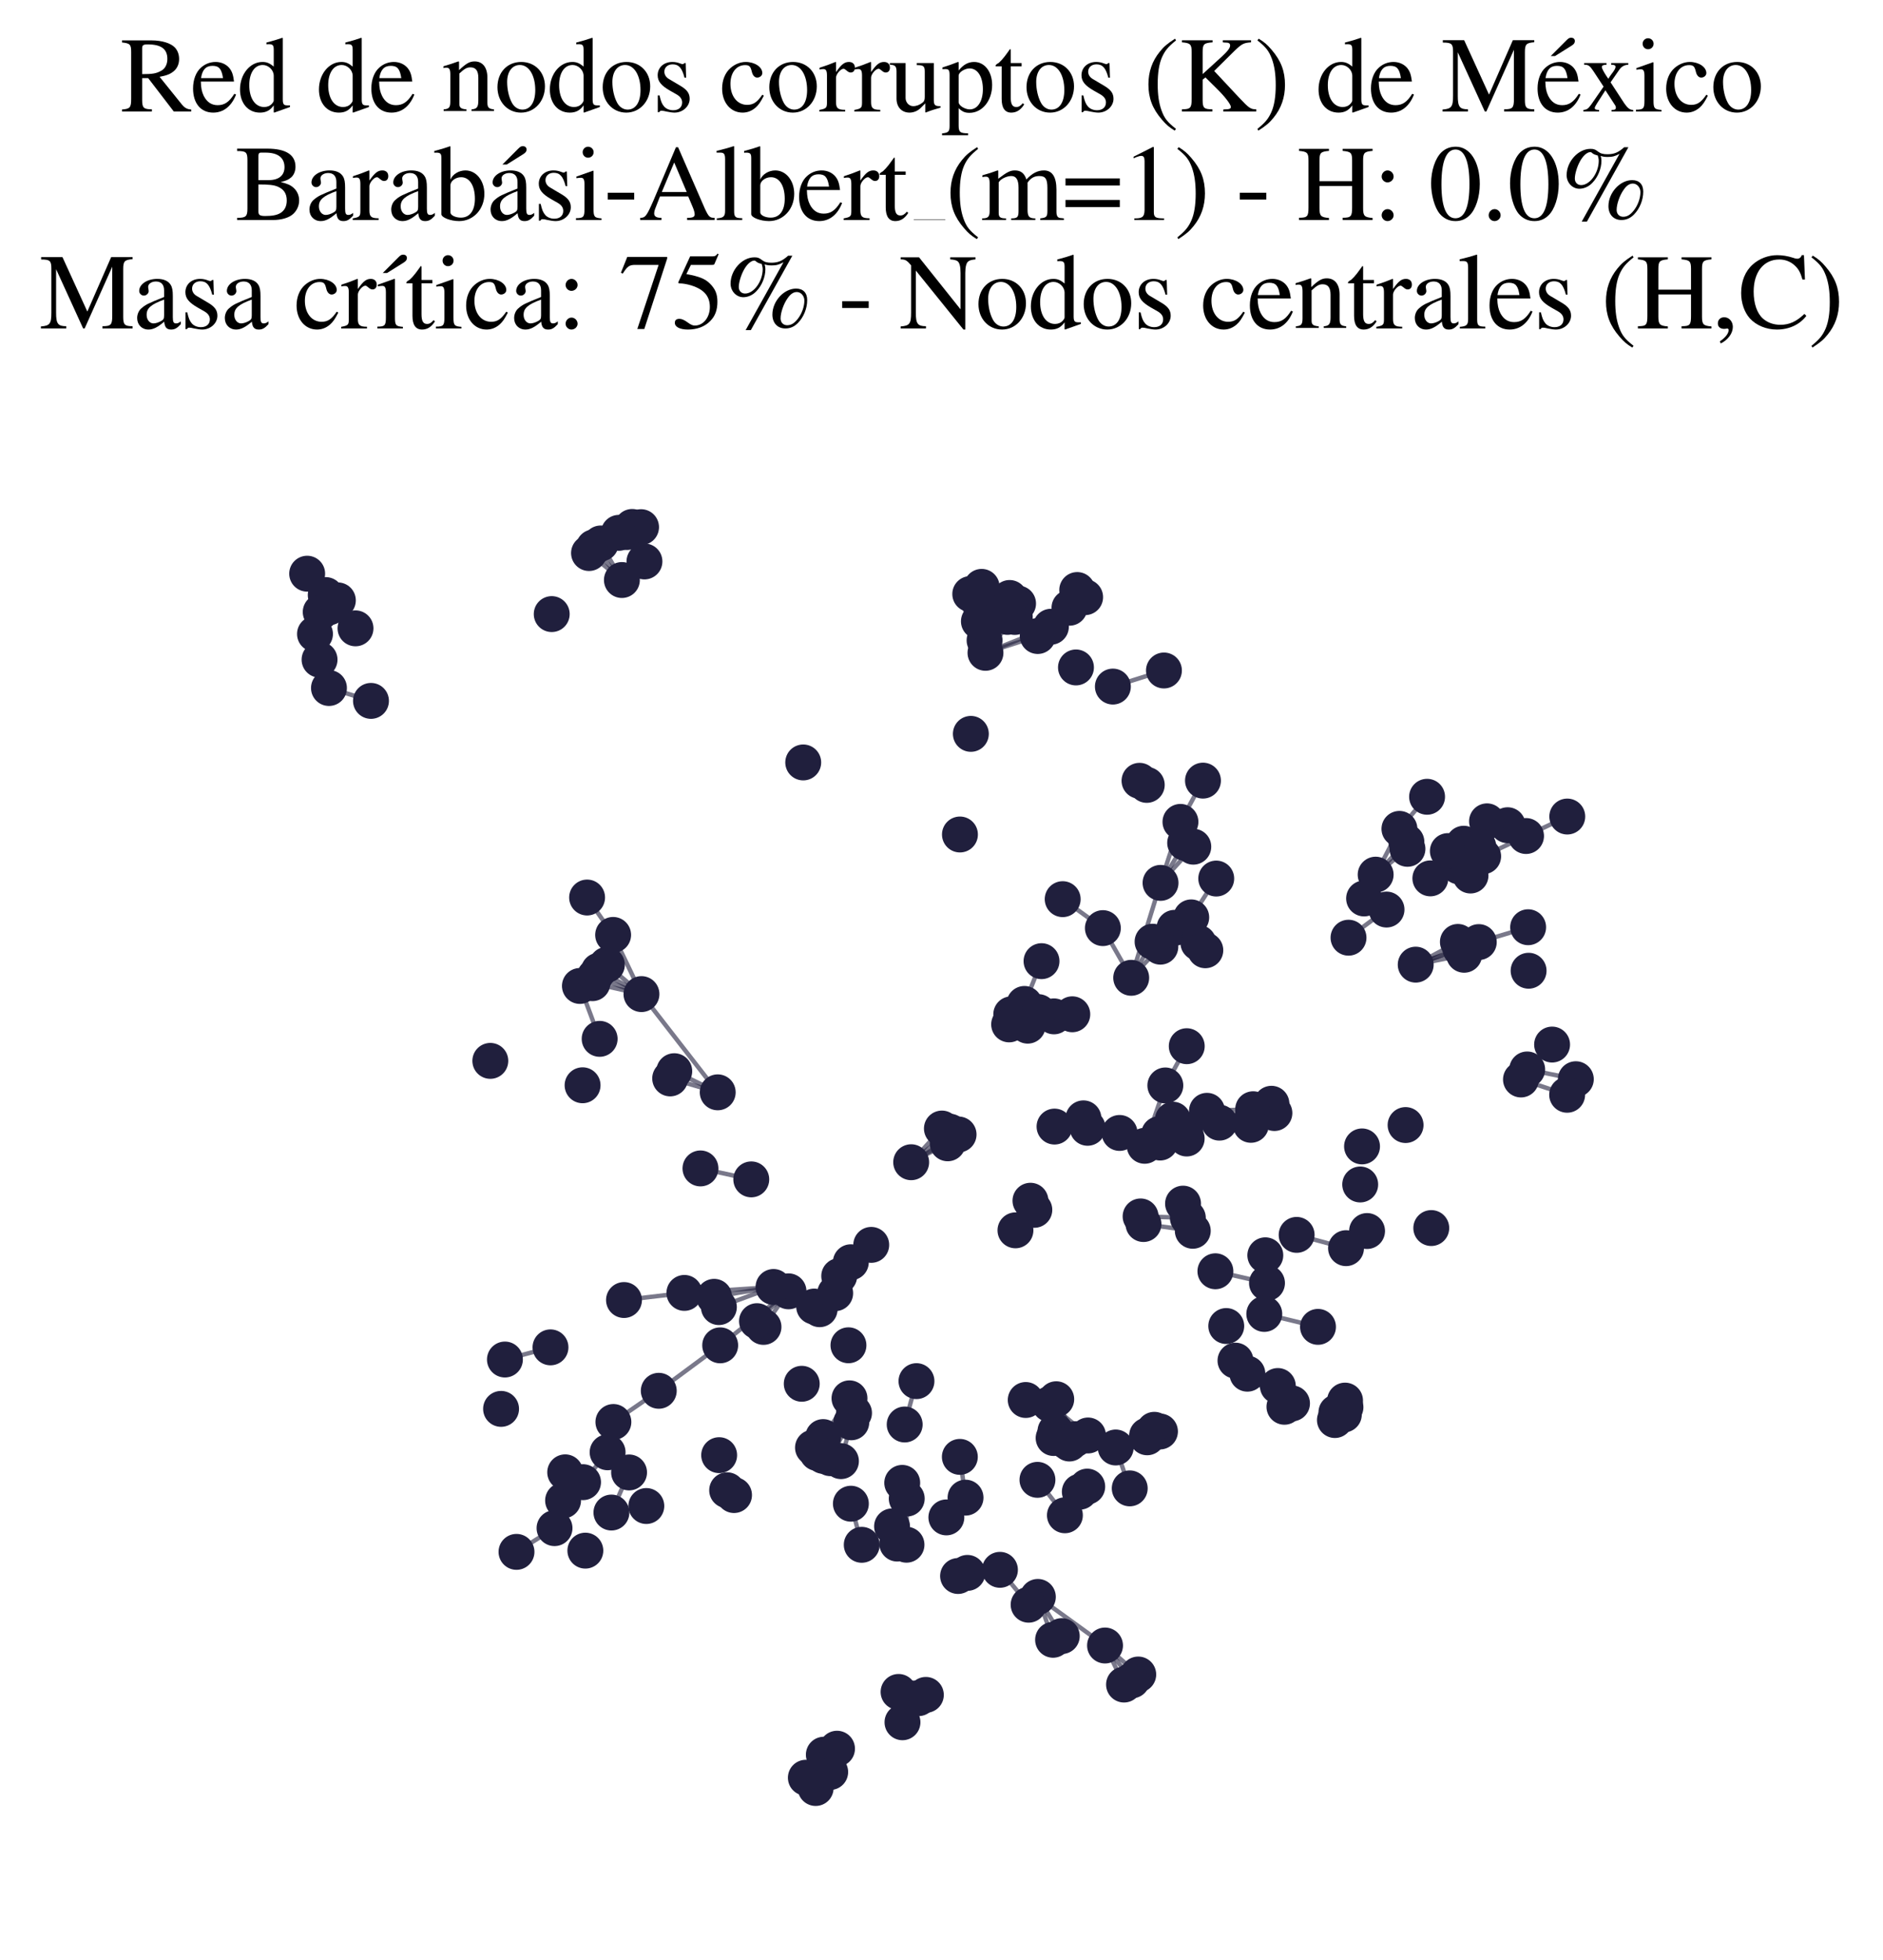 <?xml version="1.0" encoding="utf-8" standalone="no"?>
<!DOCTYPE svg PUBLIC "-//W3C//DTD SVG 1.1//EN"
  "http://www.w3.org/Graphics/SVG/1.1/DTD/svg11.dtd">
<svg xmlns:xlink="http://www.w3.org/1999/xlink" width="171.118pt" height="178.036pt" viewBox="0 0 171.118 178.036" xmlns="http://www.w3.org/2000/svg" version="1.1">
 <defs>
  <style type="text/css">*{stroke-linejoin: round; stroke-linecap: butt}</style>
 </defs>
 <g id="figure_1">
  <g id="patch_1">
   <path d="M 0 178.036 
L 171.118 178.036 
L 171.118 0 
L 0 0 
z
" style="fill: #ffffff"/>
  </g>
  <g id="axes_1">
   <g id="LineCollection_1">
    <path d="M 97.704 130.726 
L 95.986 127.096 
" clip-path="url(#p4ecf4f67fc)" style="fill: none; stroke: #201f3d; stroke-opacity: 0.6; stroke-width: 0.4"/>
    <path d="M 95.698 148.945 
L 94.316 145.051 
" clip-path="url(#p4ecf4f67fc)" style="fill: none; stroke: #201f3d; stroke-opacity: 0.6; stroke-width: 0.4"/>
    <path d="M 98.874 130.388 
L 95.387 127.537 
" clip-path="url(#p4ecf4f67fc)" style="fill: none; stroke: #201f3d; stroke-opacity: 0.6; stroke-width: 0.4"/>
    <path d="M 87.226 132.332 
L 87.744 136.035 
" clip-path="url(#p4ecf4f67fc)" style="fill: none; stroke: #201f3d; stroke-opacity: 0.6; stroke-width: 0.4"/>
    <path d="M 81.658 153.682 
L 82.013 156.437 
" clip-path="url(#p4ecf4f67fc)" style="fill: none; stroke: #201f3d; stroke-opacity: 0.6; stroke-width: 0.4"/>
    <path d="M 74.279 131.983 
L 77.611 128.345 
" clip-path="url(#p4ecf4f67fc)" style="fill: none; stroke: #201f3d; stroke-opacity: 0.6; stroke-width: 0.4"/>
    <path d="M 103.652 110.491 
L 107.945 110.621 
" clip-path="url(#p4ecf4f67fc)" style="fill: none; stroke: #201f3d; stroke-opacity: 0.6; stroke-width: 0.4"/>
    <path d="M 109.685 100.898 
L 113.677 102.171 
" clip-path="url(#p4ecf4f67fc)" style="fill: none; stroke: #201f3d; stroke-opacity: 0.6; stroke-width: 0.4"/>
    <path d="M 109.685 100.898 
L 113.808 101.489 
" clip-path="url(#p4ecf4f67fc)" style="fill: none; stroke: #201f3d; stroke-opacity: 0.6; stroke-width: 0.4"/>
    <path d="M 109.685 100.898 
L 113.882 100.754 
" clip-path="url(#p4ecf4f67fc)" style="fill: none; stroke: #201f3d; stroke-opacity: 0.6; stroke-width: 0.4"/>
    <path d="M 53.527 50.235 
L 56.515 52.685 
" clip-path="url(#p4ecf4f67fc)" style="fill: none; stroke: #201f3d; stroke-opacity: 0.6; stroke-width: 0.4"/>
    <path d="M 76.263 115.909 
L 74.485 118.919 
" clip-path="url(#p4ecf4f67fc)" style="fill: none; stroke: #201f3d; stroke-opacity: 0.6; stroke-width: 0.4"/>
    <path d="M 76.263 115.909 
L 73.986 118.677 
" clip-path="url(#p4ecf4f67fc)" style="fill: none; stroke: #201f3d; stroke-opacity: 0.6; stroke-width: 0.4"/>
    <path d="M 68.792 120.004 
L 71.657 117.295 
" clip-path="url(#p4ecf4f67fc)" style="fill: none; stroke: #201f3d; stroke-opacity: 0.6; stroke-width: 0.4"/>
    <path d="M 56.24 48.398 
L 58.565 50.998 
" clip-path="url(#p4ecf4f67fc)" style="fill: none; stroke: #201f3d; stroke-opacity: 0.6; stroke-width: 0.4"/>
    <path d="M 128.653 87.621 
L 133.056 86.724 
" clip-path="url(#p4ecf4f67fc)" style="fill: none; stroke: #201f3d; stroke-opacity: 0.6; stroke-width: 0.4"/>
    <path d="M 128.653 87.621 
L 132.707 86.16 
" clip-path="url(#p4ecf4f67fc)" style="fill: none; stroke: #201f3d; stroke-opacity: 0.6; stroke-width: 0.4"/>
    <path d="M 128.653 87.621 
L 134.385 85.572 
" clip-path="url(#p4ecf4f67fc)" style="fill: none; stroke: #201f3d; stroke-opacity: 0.6; stroke-width: 0.4"/>
    <path d="M 128.653 87.621 
L 132.486 85.557 
" clip-path="url(#p4ecf4f67fc)" style="fill: none; stroke: #201f3d; stroke-opacity: 0.6; stroke-width: 0.4"/>
    <path d="M 95.501 56.93 
L 89.556 59.298 
" clip-path="url(#p4ecf4f67fc)" style="fill: none; stroke: #201f3d; stroke-opacity: 0.6; stroke-width: 0.4"/>
    <path d="M 95.501 56.93 
L 98.612 54.242 
" clip-path="url(#p4ecf4f67fc)" style="fill: none; stroke: #201f3d; stroke-opacity: 0.6; stroke-width: 0.4"/>
    <path d="M 95.501 56.93 
L 97.893 53.593 
" clip-path="url(#p4ecf4f67fc)" style="fill: none; stroke: #201f3d; stroke-opacity: 0.6; stroke-width: 0.4"/>
    <path d="M 65.329 118.727 
L 70.293 116.899 
" clip-path="url(#p4ecf4f67fc)" style="fill: none; stroke: #201f3d; stroke-opacity: 0.6; stroke-width: 0.4"/>
    <path d="M 138.784 97.141 
L 143.204 98.027 
" clip-path="url(#p4ecf4f67fc)" style="fill: none; stroke: #201f3d; stroke-opacity: 0.6; stroke-width: 0.4"/>
    <path d="M 104.024 104.076 
L 107.84 103.414 
" clip-path="url(#p4ecf4f67fc)" style="fill: none; stroke: #201f3d; stroke-opacity: 0.6; stroke-width: 0.4"/>
    <path d="M 104.024 104.076 
L 106.585 101.703 
" clip-path="url(#p4ecf4f67fc)" style="fill: none; stroke: #201f3d; stroke-opacity: 0.6; stroke-width: 0.4"/>
    <path d="M 104.024 104.076 
L 105.9 98.594 
" clip-path="url(#p4ecf4f67fc)" style="fill: none; stroke: #201f3d; stroke-opacity: 0.6; stroke-width: 0.4"/>
    <path d="M 104.024 104.076 
L 107.714 102.605 
" clip-path="url(#p4ecf4f67fc)" style="fill: none; stroke: #201f3d; stroke-opacity: 0.6; stroke-width: 0.4"/>
    <path d="M 104.024 104.076 
L 107.019 102.417 
" clip-path="url(#p4ecf4f67fc)" style="fill: none; stroke: #201f3d; stroke-opacity: 0.6; stroke-width: 0.4"/>
    <path d="M 94.279 134.418 
L 96.774 137.637 
" clip-path="url(#p4ecf4f67fc)" style="fill: none; stroke: #201f3d; stroke-opacity: 0.6; stroke-width: 0.4"/>
    <path d="M 52.984 134.629 
L 55.217 131.914 
" clip-path="url(#p4ecf4f67fc)" style="fill: none; stroke: #201f3d; stroke-opacity: 0.6; stroke-width: 0.4"/>
    <path d="M 71.657 117.295 
L 65.447 122.201 
" clip-path="url(#p4ecf4f67fc)" style="fill: none; stroke: #201f3d; stroke-opacity: 0.6; stroke-width: 0.4"/>
    <path d="M 71.657 117.295 
L 69.383 120.527 
" clip-path="url(#p4ecf4f67fc)" style="fill: none; stroke: #201f3d; stroke-opacity: 0.6; stroke-width: 0.4"/>
    <path d="M 117.833 112.167 
L 122.321 113.374 
" clip-path="url(#p4ecf4f67fc)" style="fill: none; stroke: #201f3d; stroke-opacity: 0.6; stroke-width: 0.4"/>
    <path d="M 102.799 88.817 
L 105.465 80.194 
" clip-path="url(#p4ecf4f67fc)" style="fill: none; stroke: #201f3d; stroke-opacity: 0.6; stroke-width: 0.4"/>
    <path d="M 102.799 88.817 
L 104.74 85.536 
" clip-path="url(#p4ecf4f67fc)" style="fill: none; stroke: #201f3d; stroke-opacity: 0.6; stroke-width: 0.4"/>
    <path d="M 102.799 88.817 
L 100.224 84.303 
" clip-path="url(#p4ecf4f67fc)" style="fill: none; stroke: #201f3d; stroke-opacity: 0.6; stroke-width: 0.4"/>
    <path d="M 102.799 88.817 
L 105.447 85.99 
" clip-path="url(#p4ecf4f67fc)" style="fill: none; stroke: #201f3d; stroke-opacity: 0.6; stroke-width: 0.4"/>
    <path d="M 105.465 80.194 
L 107.274 74.654 
" clip-path="url(#p4ecf4f67fc)" style="fill: none; stroke: #201f3d; stroke-opacity: 0.6; stroke-width: 0.4"/>
    <path d="M 105.465 80.194 
L 107.702 76.562 
" clip-path="url(#p4ecf4f67fc)" style="fill: none; stroke: #201f3d; stroke-opacity: 0.6; stroke-width: 0.4"/>
    <path d="M 105.465 80.194 
L 108.441 76.906 
" clip-path="url(#p4ecf4f67fc)" style="fill: none; stroke: #201f3d; stroke-opacity: 0.6; stroke-width: 0.4"/>
    <path d="M 96.489 148.61 
L 94.316 145.051 
" clip-path="url(#p4ecf4f67fc)" style="fill: none; stroke: #201f3d; stroke-opacity: 0.6; stroke-width: 0.4"/>
    <path d="M 103.914 111.182 
L 108.394 111.796 
" clip-path="url(#p4ecf4f67fc)" style="fill: none; stroke: #201f3d; stroke-opacity: 0.6; stroke-width: 0.4"/>
    <path d="M 77.324 136.585 
L 78.311 140.319 
" clip-path="url(#p4ecf4f67fc)" style="fill: none; stroke: #201f3d; stroke-opacity: 0.6; stroke-width: 0.4"/>
    <path d="M 65.223 99.219 
L 60.902 97.955 
" clip-path="url(#p4ecf4f67fc)" style="fill: none; stroke: #201f3d; stroke-opacity: 0.6; stroke-width: 0.4"/>
    <path d="M 65.223 99.219 
L 61.274 97.299 
" clip-path="url(#p4ecf4f67fc)" style="fill: none; stroke: #201f3d; stroke-opacity: 0.6; stroke-width: 0.4"/>
    <path d="M 65.223 99.219 
L 58.293 90.296 
" clip-path="url(#p4ecf4f67fc)" style="fill: none; stroke: #201f3d; stroke-opacity: 0.6; stroke-width: 0.4"/>
    <path d="M 55.718 84.921 
L 58.293 90.296 
" clip-path="url(#p4ecf4f67fc)" style="fill: none; stroke: #201f3d; stroke-opacity: 0.6; stroke-width: 0.4"/>
    <path d="M 55.718 84.921 
L 53.353 81.524 
" clip-path="url(#p4ecf4f67fc)" style="fill: none; stroke: #201f3d; stroke-opacity: 0.6; stroke-width: 0.4"/>
    <path d="M 89.556 59.298 
L 90.118 55.22 
" clip-path="url(#p4ecf4f67fc)" style="fill: none; stroke: #201f3d; stroke-opacity: 0.6; stroke-width: 0.4"/>
    <path d="M 89.556 59.298 
L 92.218 56.041 
" clip-path="url(#p4ecf4f67fc)" style="fill: none; stroke: #201f3d; stroke-opacity: 0.6; stroke-width: 0.4"/>
    <path d="M 89.556 59.298 
L 88.958 56.439 
" clip-path="url(#p4ecf4f67fc)" style="fill: none; stroke: #201f3d; stroke-opacity: 0.6; stroke-width: 0.4"/>
    <path d="M 89.556 59.298 
L 91.552 56.035 
" clip-path="url(#p4ecf4f67fc)" style="fill: none; stroke: #201f3d; stroke-opacity: 0.6; stroke-width: 0.4"/>
    <path d="M 89.556 59.298 
L 91.372 55.365 
" clip-path="url(#p4ecf4f67fc)" style="fill: none; stroke: #201f3d; stroke-opacity: 0.6; stroke-width: 0.4"/>
    <path d="M 89.556 59.298 
L 94.303 57.771 
" clip-path="url(#p4ecf4f67fc)" style="fill: none; stroke: #201f3d; stroke-opacity: 0.6; stroke-width: 0.4"/>
    <path d="M 89.556 59.298 
L 90.738 55.166 
" clip-path="url(#p4ecf4f67fc)" style="fill: none; stroke: #201f3d; stroke-opacity: 0.6; stroke-width: 0.4"/>
    <path d="M 103.438 152.099 
L 100.42 149.465 
" clip-path="url(#p4ecf4f67fc)" style="fill: none; stroke: #201f3d; stroke-opacity: 0.6; stroke-width: 0.4"/>
    <path d="M 54.423 88.168 
L 58.293 90.296 
" clip-path="url(#p4ecf4f67fc)" style="fill: none; stroke: #201f3d; stroke-opacity: 0.6; stroke-width: 0.4"/>
    <path d="M 77.363 129.191 
L 76.421 132.718 
" clip-path="url(#p4ecf4f67fc)" style="fill: none; stroke: #201f3d; stroke-opacity: 0.6; stroke-width: 0.4"/>
    <path d="M 29.923 55.157 
L 32.307 57.074 
" clip-path="url(#p4ecf4f67fc)" style="fill: none; stroke: #201f3d; stroke-opacity: 0.6; stroke-width: 0.4"/>
    <path d="M 101.39 131.479 
L 102.665 135.192 
" clip-path="url(#p4ecf4f67fc)" style="fill: none; stroke: #201f3d; stroke-opacity: 0.6; stroke-width: 0.4"/>
    <path d="M 97.445 92.13 
L 95.779 92.319 
" clip-path="url(#p4ecf4f67fc)" style="fill: none; stroke: #201f3d; stroke-opacity: 0.6; stroke-width: 0.4"/>
    <path d="M 127.174 75.289 
L 125.013 79.447 
" clip-path="url(#p4ecf4f67fc)" style="fill: none; stroke: #201f3d; stroke-opacity: 0.6; stroke-width: 0.4"/>
    <path d="M 127.174 75.289 
L 129.686 72.373 
" clip-path="url(#p4ecf4f67fc)" style="fill: none; stroke: #201f3d; stroke-opacity: 0.6; stroke-width: 0.4"/>
    <path d="M 33.713 63.664 
L 29.895 62.494 
" clip-path="url(#p4ecf4f67fc)" style="fill: none; stroke: #201f3d; stroke-opacity: 0.6; stroke-width: 0.4"/>
    <path d="M 113.356 124.776 
L 116.723 127.781 
" clip-path="url(#p4ecf4f67fc)" style="fill: none; stroke: #201f3d; stroke-opacity: 0.6; stroke-width: 0.4"/>
    <path d="M 113.356 124.776 
L 117.412 127.475 
" clip-path="url(#p4ecf4f67fc)" style="fill: none; stroke: #201f3d; stroke-opacity: 0.6; stroke-width: 0.4"/>
    <path d="M 105.335 103.021 
L 101.743 102.908 
" clip-path="url(#p4ecf4f67fc)" style="fill: none; stroke: #201f3d; stroke-opacity: 0.6; stroke-width: 0.4"/>
    <path d="M 83.285 125.452 
L 82.213 129.39 
" clip-path="url(#p4ecf4f67fc)" style="fill: none; stroke: #201f3d; stroke-opacity: 0.6; stroke-width: 0.4"/>
    <path d="M 115.297 100.775 
L 110.814 101.973 
" clip-path="url(#p4ecf4f67fc)" style="fill: none; stroke: #201f3d; stroke-opacity: 0.6; stroke-width: 0.4"/>
    <path d="M 94.316 145.051 
L 100.42 149.465 
" clip-path="url(#p4ecf4f67fc)" style="fill: none; stroke: #201f3d; stroke-opacity: 0.6; stroke-width: 0.4"/>
    <path d="M 86.122 103.849 
L 82.804 105.568 
" clip-path="url(#p4ecf4f67fc)" style="fill: none; stroke: #201f3d; stroke-opacity: 0.6; stroke-width: 0.4"/>
    <path d="M 89.209 53.307 
L 88.958 56.439 
" clip-path="url(#p4ecf4f67fc)" style="fill: none; stroke: #201f3d; stroke-opacity: 0.6; stroke-width: 0.4"/>
    <path d="M 110.814 101.973 
L 115.812 101.1 
" clip-path="url(#p4ecf4f67fc)" style="fill: none; stroke: #201f3d; stroke-opacity: 0.6; stroke-width: 0.4"/>
    <path d="M 110.814 101.973 
L 115.542 100.258 
" clip-path="url(#p4ecf4f67fc)" style="fill: none; stroke: #201f3d; stroke-opacity: 0.6; stroke-width: 0.4"/>
    <path d="M 81.538 140.207 
L 82.4 136.121 
" clip-path="url(#p4ecf4f67fc)" style="fill: none; stroke: #201f3d; stroke-opacity: 0.6; stroke-width: 0.4"/>
    <path d="M 77.319 114.653 
L 75.898 117.464 
" clip-path="url(#p4ecf4f67fc)" style="fill: none; stroke: #201f3d; stroke-opacity: 0.6; stroke-width: 0.4"/>
    <path d="M 91.898 92.135 
L 94.369 91.933 
" clip-path="url(#p4ecf4f67fc)" style="fill: none; stroke: #201f3d; stroke-opacity: 0.6; stroke-width: 0.4"/>
    <path d="M 53.966 49.715 
L 56.515 52.685 
" clip-path="url(#p4ecf4f67fc)" style="fill: none; stroke: #201f3d; stroke-opacity: 0.6; stroke-width: 0.4"/>
    <path d="M 137.005 74.956 
L 134.338 76.884 
" clip-path="url(#p4ecf4f67fc)" style="fill: none; stroke: #201f3d; stroke-opacity: 0.6; stroke-width: 0.4"/>
    <path d="M 129.984 79.785 
L 133.217 78.988 
" clip-path="url(#p4ecf4f67fc)" style="fill: none; stroke: #201f3d; stroke-opacity: 0.6; stroke-width: 0.4"/>
    <path d="M 129.984 79.785 
L 132.579 78.696 
" clip-path="url(#p4ecf4f67fc)" style="fill: none; stroke: #201f3d; stroke-opacity: 0.6; stroke-width: 0.4"/>
    <path d="M 129.984 79.785 
L 133.633 79.525 
" clip-path="url(#p4ecf4f67fc)" style="fill: none; stroke: #201f3d; stroke-opacity: 0.6; stroke-width: 0.4"/>
    <path d="M 129.984 79.785 
L 134.782 77.777 
" clip-path="url(#p4ecf4f67fc)" style="fill: none; stroke: #201f3d; stroke-opacity: 0.6; stroke-width: 0.4"/>
    <path d="M 129.984 79.785 
L 134.338 76.884 
" clip-path="url(#p4ecf4f67fc)" style="fill: none; stroke: #201f3d; stroke-opacity: 0.6; stroke-width: 0.4"/>
    <path d="M 129.984 79.785 
L 132.513 78.035 
" clip-path="url(#p4ecf4f67fc)" style="fill: none; stroke: #201f3d; stroke-opacity: 0.6; stroke-width: 0.4"/>
    <path d="M 129.984 79.785 
L 133.016 76.637 
" clip-path="url(#p4ecf4f67fc)" style="fill: none; stroke: #201f3d; stroke-opacity: 0.6; stroke-width: 0.4"/>
    <path d="M 129.984 79.785 
L 132.156 77.277 
" clip-path="url(#p4ecf4f67fc)" style="fill: none; stroke: #201f3d; stroke-opacity: 0.6; stroke-width: 0.4"/>
    <path d="M 129.984 79.785 
L 131.574 77.306 
" clip-path="url(#p4ecf4f67fc)" style="fill: none; stroke: #201f3d; stroke-opacity: 0.6; stroke-width: 0.4"/>
    <path d="M 86.318 102.795 
L 82.804 105.568 
" clip-path="url(#p4ecf4f67fc)" style="fill: none; stroke: #201f3d; stroke-opacity: 0.6; stroke-width: 0.4"/>
    <path d="M 125.013 79.447 
L 127.808 76.473 
" clip-path="url(#p4ecf4f67fc)" style="fill: none; stroke: #201f3d; stroke-opacity: 0.6; stroke-width: 0.4"/>
    <path d="M 125.013 79.447 
L 127.904 77.101 
" clip-path="url(#p4ecf4f67fc)" style="fill: none; stroke: #201f3d; stroke-opacity: 0.6; stroke-width: 0.4"/>
    <path d="M 94.303 57.771 
L 97.189 55.203 
" clip-path="url(#p4ecf4f67fc)" style="fill: none; stroke: #201f3d; stroke-opacity: 0.6; stroke-width: 0.4"/>
    <path d="M 115.138 116.542 
L 110.45 115.472 
" clip-path="url(#p4ecf4f67fc)" style="fill: none; stroke: #201f3d; stroke-opacity: 0.6; stroke-width: 0.4"/>
    <path d="M 107.274 74.654 
L 109.32 70.906 
" clip-path="url(#p4ecf4f67fc)" style="fill: none; stroke: #201f3d; stroke-opacity: 0.6; stroke-width: 0.4"/>
    <path d="M 95.986 127.096 
L 96.829 130.874 
" clip-path="url(#p4ecf4f67fc)" style="fill: none; stroke: #201f3d; stroke-opacity: 0.6; stroke-width: 0.4"/>
    <path d="M 95.986 127.096 
L 95.748 130.619 
" clip-path="url(#p4ecf4f67fc)" style="fill: none; stroke: #201f3d; stroke-opacity: 0.6; stroke-width: 0.4"/>
    <path d="M 108.254 83.329 
L 110.526 79.801 
" clip-path="url(#p4ecf4f67fc)" style="fill: none; stroke: #201f3d; stroke-opacity: 0.6; stroke-width: 0.4"/>
    <path d="M 95.914 130.002 
L 93.213 127.165 
" clip-path="url(#p4ecf4f67fc)" style="fill: none; stroke: #201f3d; stroke-opacity: 0.6; stroke-width: 0.4"/>
    <path d="M 81.991 134.693 
L 81.066 138.647 
" clip-path="url(#p4ecf4f67fc)" style="fill: none; stroke: #201f3d; stroke-opacity: 0.6; stroke-width: 0.4"/>
    <path d="M 93.098 91.19 
L 94.649 87.305 
" clip-path="url(#p4ecf4f67fc)" style="fill: none; stroke: #201f3d; stroke-opacity: 0.6; stroke-width: 0.4"/>
    <path d="M 75.444 160.955 
L 76.064 158.839 
" clip-path="url(#p4ecf4f67fc)" style="fill: none; stroke: #201f3d; stroke-opacity: 0.6; stroke-width: 0.4"/>
    <path d="M 54.592 49.363 
L 56.515 52.685 
" clip-path="url(#p4ecf4f67fc)" style="fill: none; stroke: #201f3d; stroke-opacity: 0.6; stroke-width: 0.4"/>
    <path d="M 88.958 56.439 
L 88.172 53.959 
" clip-path="url(#p4ecf4f67fc)" style="fill: none; stroke: #201f3d; stroke-opacity: 0.6; stroke-width: 0.4"/>
    <path d="M 100.224 84.303 
L 96.572 81.673 
" clip-path="url(#p4ecf4f67fc)" style="fill: none; stroke: #201f3d; stroke-opacity: 0.6; stroke-width: 0.4"/>
    <path d="M 58.256 47.883 
L 58.565 50.998 
" clip-path="url(#p4ecf4f67fc)" style="fill: none; stroke: #201f3d; stroke-opacity: 0.6; stroke-width: 0.4"/>
    <path d="M 89.473 58.165 
L 91.75 54.316 
" clip-path="url(#p4ecf4f67fc)" style="fill: none; stroke: #201f3d; stroke-opacity: 0.6; stroke-width: 0.4"/>
    <path d="M 89.473 58.165 
L 92.517 54.822 
" clip-path="url(#p4ecf4f67fc)" style="fill: none; stroke: #201f3d; stroke-opacity: 0.6; stroke-width: 0.4"/>
    <path d="M 101.133 62.363 
L 105.774 60.902 
" clip-path="url(#p4ecf4f67fc)" style="fill: none; stroke: #201f3d; stroke-opacity: 0.6; stroke-width: 0.4"/>
    <path d="M 114.892 119.347 
L 119.773 120.522 
" clip-path="url(#p4ecf4f67fc)" style="fill: none; stroke: #201f3d; stroke-opacity: 0.6; stroke-width: 0.4"/>
    <path d="M 112.274 123.59 
L 116.124 125.894 
" clip-path="url(#p4ecf4f67fc)" style="fill: none; stroke: #201f3d; stroke-opacity: 0.6; stroke-width: 0.4"/>
    <path d="M 82.804 105.568 
L 85.596 102.508 
" clip-path="url(#p4ecf4f67fc)" style="fill: none; stroke: #201f3d; stroke-opacity: 0.6; stroke-width: 0.4"/>
    <path d="M 82.804 105.568 
L 87.111 103.048 
" clip-path="url(#p4ecf4f67fc)" style="fill: none; stroke: #201f3d; stroke-opacity: 0.6; stroke-width: 0.4"/>
    <path d="M 70.293 116.899 
L 62.194 117.438 
" clip-path="url(#p4ecf4f67fc)" style="fill: none; stroke: #201f3d; stroke-opacity: 0.6; stroke-width: 0.4"/>
    <path d="M 70.293 116.899 
L 64.898 117.792 
" clip-path="url(#p4ecf4f67fc)" style="fill: none; stroke: #201f3d; stroke-opacity: 0.6; stroke-width: 0.4"/>
    <path d="M 107.846 95.029 
L 105.9 98.594 
" clip-path="url(#p4ecf4f67fc)" style="fill: none; stroke: #201f3d; stroke-opacity: 0.6; stroke-width: 0.4"/>
    <path d="M 82.378 140.311 
L 82.4 136.121 
" clip-path="url(#p4ecf4f67fc)" style="fill: none; stroke: #201f3d; stroke-opacity: 0.6; stroke-width: 0.4"/>
    <path d="M 134.385 85.572 
L 138.87 84.222 
" clip-path="url(#p4ecf4f67fc)" style="fill: none; stroke: #201f3d; stroke-opacity: 0.6; stroke-width: 0.4"/>
    <path d="M 93.476 145.759 
L 90.87 142.591 
" clip-path="url(#p4ecf4f67fc)" style="fill: none; stroke: #201f3d; stroke-opacity: 0.6; stroke-width: 0.4"/>
    <path d="M 138.679 75.937 
L 134.782 77.777 
" clip-path="url(#p4ecf4f67fc)" style="fill: none; stroke: #201f3d; stroke-opacity: 0.6; stroke-width: 0.4"/>
    <path d="M 138.679 75.937 
L 142.426 74.168 
" clip-path="url(#p4ecf4f67fc)" style="fill: none; stroke: #201f3d; stroke-opacity: 0.6; stroke-width: 0.4"/>
    <path d="M 55.564 137.388 
L 57.167 133.745 
" clip-path="url(#p4ecf4f67fc)" style="fill: none; stroke: #201f3d; stroke-opacity: 0.6; stroke-width: 0.4"/>
    <path d="M 95.83 102.33 
L 101.743 102.908 
" clip-path="url(#p4ecf4f67fc)" style="fill: none; stroke: #201f3d; stroke-opacity: 0.6; stroke-width: 0.4"/>
    <path d="M 95.83 102.33 
L 98.836 102.441 
" clip-path="url(#p4ecf4f67fc)" style="fill: none; stroke: #201f3d; stroke-opacity: 0.6; stroke-width: 0.4"/>
    <path d="M 95.83 102.33 
L 98.458 101.582 
" clip-path="url(#p4ecf4f67fc)" style="fill: none; stroke: #201f3d; stroke-opacity: 0.6; stroke-width: 0.4"/>
    <path d="M 101.743 102.908 
L 105.427 103.78 
" clip-path="url(#p4ecf4f67fc)" style="fill: none; stroke: #201f3d; stroke-opacity: 0.6; stroke-width: 0.4"/>
    <path d="M 142.415 99.441 
L 138.219 98.052 
" clip-path="url(#p4ecf4f67fc)" style="fill: none; stroke: #201f3d; stroke-opacity: 0.6; stroke-width: 0.4"/>
    <path d="M 54.053 88.705 
L 58.293 90.296 
" clip-path="url(#p4ecf4f67fc)" style="fill: none; stroke: #201f3d; stroke-opacity: 0.6; stroke-width: 0.4"/>
    <path d="M 133.016 76.637 
L 135.133 74.604 
" clip-path="url(#p4ecf4f67fc)" style="fill: none; stroke: #201f3d; stroke-opacity: 0.6; stroke-width: 0.4"/>
    <path d="M 73.232 161.475 
L 74.866 159.383 
" clip-path="url(#p4ecf4f67fc)" style="fill: none; stroke: #201f3d; stroke-opacity: 0.6; stroke-width: 0.4"/>
    <path d="M 94.369 91.933 
L 91.705 93.048 
" clip-path="url(#p4ecf4f67fc)" style="fill: none; stroke: #201f3d; stroke-opacity: 0.6; stroke-width: 0.4"/>
    <path d="M 94.369 91.933 
L 95.779 92.319 
" clip-path="url(#p4ecf4f67fc)" style="fill: none; stroke: #201f3d; stroke-opacity: 0.6; stroke-width: 0.4"/>
    <path d="M 94.369 91.933 
L 93.393 93.164 
" clip-path="url(#p4ecf4f67fc)" style="fill: none; stroke: #201f3d; stroke-opacity: 0.6; stroke-width: 0.4"/>
    <path d="M 53.835 89.304 
L 58.293 90.296 
" clip-path="url(#p4ecf4f67fc)" style="fill: none; stroke: #201f3d; stroke-opacity: 0.6; stroke-width: 0.4"/>
    <path d="M 63.655 106.131 
L 68.272 107.126 
" clip-path="url(#p4ecf4f67fc)" style="fill: none; stroke: #201f3d; stroke-opacity: 0.6; stroke-width: 0.4"/>
    <path d="M 32.307 57.074 
L 29.601 54.05 
" clip-path="url(#p4ecf4f67fc)" style="fill: none; stroke: #201f3d; stroke-opacity: 0.6; stroke-width: 0.4"/>
    <path d="M 32.307 57.074 
L 29.145 55.589 
" clip-path="url(#p4ecf4f67fc)" style="fill: none; stroke: #201f3d; stroke-opacity: 0.6; stroke-width: 0.4"/>
    <path d="M 32.307 57.074 
L 30.704 54.535 
" clip-path="url(#p4ecf4f67fc)" style="fill: none; stroke: #201f3d; stroke-opacity: 0.6; stroke-width: 0.4"/>
    <path d="M 29.601 54.05 
L 27.914 52.11 
" clip-path="url(#p4ecf4f67fc)" style="fill: none; stroke: #201f3d; stroke-opacity: 0.6; stroke-width: 0.4"/>
    <path d="M 56.981 48.324 
L 58.565 50.998 
" clip-path="url(#p4ecf4f67fc)" style="fill: none; stroke: #201f3d; stroke-opacity: 0.6; stroke-width: 0.4"/>
    <path d="M 74.866 159.383 
L 74.123 162.409 
" clip-path="url(#p4ecf4f67fc)" style="fill: none; stroke: #201f3d; stroke-opacity: 0.6; stroke-width: 0.4"/>
    <path d="M 122.547 85.174 
L 126.001 82.617 
" clip-path="url(#p4ecf4f67fc)" style="fill: none; stroke: #201f3d; stroke-opacity: 0.6; stroke-width: 0.4"/>
    <path d="M 56.706 118.084 
L 62.194 117.438 
" clip-path="url(#p4ecf4f67fc)" style="fill: none; stroke: #201f3d; stroke-opacity: 0.6; stroke-width: 0.4"/>
    <path d="M 50.026 122.384 
L 45.885 123.489 
" clip-path="url(#p4ecf4f67fc)" style="fill: none; stroke: #201f3d; stroke-opacity: 0.6; stroke-width: 0.4"/>
    <path d="M 50.393 138.804 
L 46.937 140.96 
" clip-path="url(#p4ecf4f67fc)" style="fill: none; stroke: #201f3d; stroke-opacity: 0.6; stroke-width: 0.4"/>
    <path d="M 54.493 94.361 
L 52.7 89.557 
" clip-path="url(#p4ecf4f67fc)" style="fill: none; stroke: #201f3d; stroke-opacity: 0.6; stroke-width: 0.4"/>
    <path d="M 77.611 128.345 
L 74.824 132.244 
" clip-path="url(#p4ecf4f67fc)" style="fill: none; stroke: #201f3d; stroke-opacity: 0.6; stroke-width: 0.4"/>
    <path d="M 77.611 128.345 
L 75.454 132.45 
" clip-path="url(#p4ecf4f67fc)" style="fill: none; stroke: #201f3d; stroke-opacity: 0.6; stroke-width: 0.4"/>
    <path d="M 77.611 128.345 
L 73.881 131.494 
" clip-path="url(#p4ecf4f67fc)" style="fill: none; stroke: #201f3d; stroke-opacity: 0.6; stroke-width: 0.4"/>
    <path d="M 77.198 127.014 
L 74.804 130.532 
" clip-path="url(#p4ecf4f67fc)" style="fill: none; stroke: #201f3d; stroke-opacity: 0.6; stroke-width: 0.4"/>
    <path d="M 100.42 149.465 
L 102.146 153.012 
" clip-path="url(#p4ecf4f67fc)" style="fill: none; stroke: #201f3d; stroke-opacity: 0.6; stroke-width: 0.4"/>
    <path d="M 100.42 149.465 
L 102.866 152.632 
" clip-path="url(#p4ecf4f67fc)" style="fill: none; stroke: #201f3d; stroke-opacity: 0.6; stroke-width: 0.4"/>
    <path d="M 57.45 47.863 
L 58.565 50.998 
" clip-path="url(#p4ecf4f67fc)" style="fill: none; stroke: #201f3d; stroke-opacity: 0.6; stroke-width: 0.4"/>
    <path d="M 55.151 87.631 
L 58.293 90.296 
" clip-path="url(#p4ecf4f67fc)" style="fill: none; stroke: #201f3d; stroke-opacity: 0.6; stroke-width: 0.4"/>
    <path d="M 65.447 122.201 
L 59.866 126.329 
" clip-path="url(#p4ecf4f67fc)" style="fill: none; stroke: #201f3d; stroke-opacity: 0.6; stroke-width: 0.4"/>
    <path d="M 59.866 126.329 
L 55.742 129.163 
" clip-path="url(#p4ecf4f67fc)" style="fill: none; stroke: #201f3d; stroke-opacity: 0.6; stroke-width: 0.4"/>
   </g>
   <g id="PathCollection_1">
    <defs>
     <path id="m03448e05c7" d="M 0 1.581 
C 0.419 1.581 0.822 1.415 1.118 1.118 
C 1.415 0.822 1.581 0.419 1.581 0 
C 1.581 -0.419 1.415 -0.822 1.118 -1.118 
C 0.822 -1.415 0.419 -1.581 0 -1.581 
C -0.419 -1.581 -0.822 -1.415 -1.118 -1.118 
C -1.415 -0.822 -1.581 -0.419 -1.581 0 
C -1.581 0.419 -1.415 0.822 -1.118 1.118 
C -0.822 1.415 -0.419 1.581 0 1.581 
z
" style="stroke: #201f3d; stroke-width: 0.1"/>
    </defs>
    <g clip-path="url(#p4ecf4f67fc)">
     <use xlink:href="#m03448e05c7" x="95.914" y="130.002" style="fill: #201f3d; stroke: #201f3d; stroke-width: 0.1"/>
     <use xlink:href="#m03448e05c7" x="98.458" y="101.582" style="fill: #201f3d; stroke: #201f3d; stroke-width: 0.1"/>
     <use xlink:href="#m03448e05c7" x="77.324" y="136.585" style="fill: #201f3d; stroke: #201f3d; stroke-width: 0.1"/>
     <use xlink:href="#m03448e05c7" x="122.123" y="128.484" style="fill: #201f3d; stroke: #201f3d; stroke-width: 0.1"/>
     <use xlink:href="#m03448e05c7" x="138.912" y="88.175" style="fill: #201f3d; stroke: #201f3d; stroke-width: 0.1"/>
     <use xlink:href="#m03448e05c7" x="101.743" y="102.908" style="fill: #201f3d; stroke: #201f3d; stroke-width: 0.1"/>
     <use xlink:href="#m03448e05c7" x="58.735" y="136.795" style="fill: #201f3d; stroke: #201f3d; stroke-width: 0.1"/>
     <use xlink:href="#m03448e05c7" x="55.742" y="129.163" style="fill: #201f3d; stroke: #201f3d; stroke-width: 0.1"/>
     <use xlink:href="#m03448e05c7" x="132.513" y="78.035" style="fill: #201f3d; stroke: #201f3d; stroke-width: 0.1"/>
     <use xlink:href="#m03448e05c7" x="121.446" y="128.292" style="fill: #201f3d; stroke: #201f3d; stroke-width: 0.1"/>
     <use xlink:href="#m03448e05c7" x="90.118" y="55.22" style="fill: #201f3d; stroke: #201f3d; stroke-width: 0.1"/>
     <use xlink:href="#m03448e05c7" x="107.509" y="109.329" style="fill: #201f3d; stroke: #201f3d; stroke-width: 0.1"/>
     <use xlink:href="#m03448e05c7" x="81.658" y="153.682" style="fill: #201f3d; stroke: #201f3d; stroke-width: 0.1"/>
     <use xlink:href="#m03448e05c7" x="82.378" y="140.311" style="fill: #201f3d; stroke: #201f3d; stroke-width: 0.1"/>
     <use xlink:href="#m03448e05c7" x="74.279" y="131.983" style="fill: #201f3d; stroke: #201f3d; stroke-width: 0.1"/>
     <use xlink:href="#m03448e05c7" x="72.993" y="69.254" style="fill: #201f3d; stroke: #201f3d; stroke-width: 0.1"/>
     <use xlink:href="#m03448e05c7" x="96.829" y="130.874" style="fill: #201f3d; stroke: #201f3d; stroke-width: 0.1"/>
     <use xlink:href="#m03448e05c7" x="97.893" y="53.593" style="fill: #201f3d; stroke: #201f3d; stroke-width: 0.1"/>
     <use xlink:href="#m03448e05c7" x="137.005" y="74.956" style="fill: #201f3d; stroke: #201f3d; stroke-width: 0.1"/>
     <use xlink:href="#m03448e05c7" x="77.611" y="128.345" style="fill: #201f3d; stroke: #201f3d; stroke-width: 0.1"/>
     <use xlink:href="#m03448e05c7" x="107.846" y="95.029" style="fill: #201f3d; stroke: #201f3d; stroke-width: 0.1"/>
     <use xlink:href="#m03448e05c7" x="108.394" y="111.796" style="fill: #201f3d; stroke: #201f3d; stroke-width: 0.1"/>
     <use xlink:href="#m03448e05c7" x="82.013" y="156.437" style="fill: #201f3d; stroke: #201f3d; stroke-width: 0.1"/>
     <use xlink:href="#m03448e05c7" x="82.4" y="136.121" style="fill: #201f3d; stroke: #201f3d; stroke-width: 0.1"/>
     <use xlink:href="#m03448e05c7" x="122.232" y="127.22" style="fill: #201f3d; stroke: #201f3d; stroke-width: 0.1"/>
     <use xlink:href="#m03448e05c7" x="58.565" y="50.998" style="fill: #201f3d; stroke: #201f3d; stroke-width: 0.1"/>
     <use xlink:href="#m03448e05c7" x="58.293" y="90.296" style="fill: #201f3d; stroke: #201f3d; stroke-width: 0.1"/>
     <use xlink:href="#m03448e05c7" x="129.686" y="72.373" style="fill: #201f3d; stroke: #201f3d; stroke-width: 0.1"/>
     <use xlink:href="#m03448e05c7" x="96.572" y="81.673" style="fill: #201f3d; stroke: #201f3d; stroke-width: 0.1"/>
     <use xlink:href="#m03448e05c7" x="133.016" y="76.637" style="fill: #201f3d; stroke: #201f3d; stroke-width: 0.1"/>
     <use xlink:href="#m03448e05c7" x="75.454" y="132.45" style="fill: #201f3d; stroke: #201f3d; stroke-width: 0.1"/>
     <use xlink:href="#m03448e05c7" x="92.517" y="54.822" style="fill: #201f3d; stroke: #201f3d; stroke-width: 0.1"/>
     <use xlink:href="#m03448e05c7" x="74.804" y="130.532" style="fill: #201f3d; stroke: #201f3d; stroke-width: 0.1"/>
     <use xlink:href="#m03448e05c7" x="79.174" y="113.075" style="fill: #201f3d; stroke: #201f3d; stroke-width: 0.1"/>
     <use xlink:href="#m03448e05c7" x="115.812" y="101.1" style="fill: #201f3d; stroke: #201f3d; stroke-width: 0.1"/>
     <use xlink:href="#m03448e05c7" x="76.421" y="132.718" style="fill: #201f3d; stroke: #201f3d; stroke-width: 0.1"/>
     <use xlink:href="#m03448e05c7" x="104.899" y="129.872" style="fill: #201f3d; stroke: #201f3d; stroke-width: 0.1"/>
     <use xlink:href="#m03448e05c7" x="115.138" y="116.542" style="fill: #201f3d; stroke: #201f3d; stroke-width: 0.1"/>
     <use xlink:href="#m03448e05c7" x="88.227" y="66.659" style="fill: #201f3d; stroke: #201f3d; stroke-width: 0.1"/>
     <use xlink:href="#m03448e05c7" x="103.438" y="152.099" style="fill: #201f3d; stroke: #201f3d; stroke-width: 0.1"/>
     <use xlink:href="#m03448e05c7" x="129.984" y="79.785" style="fill: #201f3d; stroke: #201f3d; stroke-width: 0.1"/>
     <use xlink:href="#m03448e05c7" x="109.32" y="70.906" style="fill: #201f3d; stroke: #201f3d; stroke-width: 0.1"/>
     <use xlink:href="#m03448e05c7" x="81.991" y="134.693" style="fill: #201f3d; stroke: #201f3d; stroke-width: 0.1"/>
     <use xlink:href="#m03448e05c7" x="143.204" y="98.027" style="fill: #201f3d; stroke: #201f3d; stroke-width: 0.1"/>
     <use xlink:href="#m03448e05c7" x="122.27" y="127.822" style="fill: #201f3d; stroke: #201f3d; stroke-width: 0.1"/>
     <use xlink:href="#m03448e05c7" x="53.194" y="140.848" style="fill: #201f3d; stroke: #201f3d; stroke-width: 0.1"/>
     <use xlink:href="#m03448e05c7" x="69.383" y="120.527" style="fill: #201f3d; stroke: #201f3d; stroke-width: 0.1"/>
     <use xlink:href="#m03448e05c7" x="124.232" y="111.817" style="fill: #201f3d; stroke: #201f3d; stroke-width: 0.1"/>
     <use xlink:href="#m03448e05c7" x="101.39" y="131.479" style="fill: #201f3d; stroke: #201f3d; stroke-width: 0.1"/>
     <use xlink:href="#m03448e05c7" x="76.263" y="115.909" style="fill: #201f3d; stroke: #201f3d; stroke-width: 0.1"/>
     <use xlink:href="#m03448e05c7" x="64.898" y="117.792" style="fill: #201f3d; stroke: #201f3d; stroke-width: 0.1"/>
     <use xlink:href="#m03448e05c7" x="104.244" y="130.395" style="fill: #201f3d; stroke: #201f3d; stroke-width: 0.1"/>
     <use xlink:href="#m03448e05c7" x="77.198" y="127.014" style="fill: #201f3d; stroke: #201f3d; stroke-width: 0.1"/>
     <use xlink:href="#m03448e05c7" x="74.485" y="118.919" style="fill: #201f3d; stroke: #201f3d; stroke-width: 0.1"/>
     <use xlink:href="#m03448e05c7" x="105.465" y="80.194" style="fill: #201f3d; stroke: #201f3d; stroke-width: 0.1"/>
     <use xlink:href="#m03448e05c7" x="82.213" y="129.39" style="fill: #201f3d; stroke: #201f3d; stroke-width: 0.1"/>
     <use xlink:href="#m03448e05c7" x="45.885" y="123.489" style="fill: #201f3d; stroke: #201f3d; stroke-width: 0.1"/>
     <use xlink:href="#m03448e05c7" x="53.835" y="89.304" style="fill: #201f3d; stroke: #201f3d; stroke-width: 0.1"/>
     <use xlink:href="#m03448e05c7" x="88.172" y="53.959" style="fill: #201f3d; stroke: #201f3d; stroke-width: 0.1"/>
     <use xlink:href="#m03448e05c7" x="109.685" y="100.898" style="fill: #201f3d; stroke: #201f3d; stroke-width: 0.1"/>
     <use xlink:href="#m03448e05c7" x="50.138" y="55.779" style="fill: #201f3d; stroke: #201f3d; stroke-width: 0.1"/>
     <use xlink:href="#m03448e05c7" x="121.311" y="128.986" style="fill: #201f3d; stroke: #201f3d; stroke-width: 0.1"/>
     <use xlink:href="#m03448e05c7" x="87.226" y="132.332" style="fill: #201f3d; stroke: #201f3d; stroke-width: 0.1"/>
     <use xlink:href="#m03448e05c7" x="132.579" y="78.696" style="fill: #201f3d; stroke: #201f3d; stroke-width: 0.1"/>
     <use xlink:href="#m03448e05c7" x="65.329" y="118.727" style="fill: #201f3d; stroke: #201f3d; stroke-width: 0.1"/>
     <use xlink:href="#m03448e05c7" x="114.892" y="119.347" style="fill: #201f3d; stroke: #201f3d; stroke-width: 0.1"/>
     <use xlink:href="#m03448e05c7" x="106.735" y="84.278" style="fill: #201f3d; stroke: #201f3d; stroke-width: 0.1"/>
     <use xlink:href="#m03448e05c7" x="94.279" y="134.418" style="fill: #201f3d; stroke: #201f3d; stroke-width: 0.1"/>
     <use xlink:href="#m03448e05c7" x="98.803" y="135.032" style="fill: #201f3d; stroke: #201f3d; stroke-width: 0.1"/>
     <use xlink:href="#m03448e05c7" x="105.413" y="130.025" style="fill: #201f3d; stroke: #201f3d; stroke-width: 0.1"/>
     <use xlink:href="#m03448e05c7" x="107.945" y="110.621" style="fill: #201f3d; stroke: #201f3d; stroke-width: 0.1"/>
     <use xlink:href="#m03448e05c7" x="89.209" y="53.307" style="fill: #201f3d; stroke: #201f3d; stroke-width: 0.1"/>
     <use xlink:href="#m03448e05c7" x="74.123" y="162.409" style="fill: #201f3d; stroke: #201f3d; stroke-width: 0.1"/>
     <use xlink:href="#m03448e05c7" x="83.472" y="154.248" style="fill: #201f3d; stroke: #201f3d; stroke-width: 0.1"/>
     <use xlink:href="#m03448e05c7" x="107.84" y="103.414" style="fill: #201f3d; stroke: #201f3d; stroke-width: 0.1"/>
     <use xlink:href="#m03448e05c7" x="55.217" y="131.914" style="fill: #201f3d; stroke: #201f3d; stroke-width: 0.1"/>
     <use xlink:href="#m03448e05c7" x="133.217" y="78.988" style="fill: #201f3d; stroke: #201f3d; stroke-width: 0.1"/>
     <use xlink:href="#m03448e05c7" x="57.167" y="133.745" style="fill: #201f3d; stroke: #201f3d; stroke-width: 0.1"/>
     <use xlink:href="#m03448e05c7" x="105.447" y="85.99" style="fill: #201f3d; stroke: #201f3d; stroke-width: 0.1"/>
     <use xlink:href="#m03448e05c7" x="107.714" y="102.605" style="fill: #201f3d; stroke: #201f3d; stroke-width: 0.1"/>
     <use xlink:href="#m03448e05c7" x="93.995" y="109.893" style="fill: #201f3d; stroke: #201f3d; stroke-width: 0.1"/>
     <use xlink:href="#m03448e05c7" x="52.7" y="89.557" style="fill: #201f3d; stroke: #201f3d; stroke-width: 0.1"/>
     <use xlink:href="#m03448e05c7" x="102.866" y="152.632" style="fill: #201f3d; stroke: #201f3d; stroke-width: 0.1"/>
     <use xlink:href="#m03448e05c7" x="91.372" y="55.365" style="fill: #201f3d; stroke: #201f3d; stroke-width: 0.1"/>
     <use xlink:href="#m03448e05c7" x="75.444" y="160.955" style="fill: #201f3d; stroke: #201f3d; stroke-width: 0.1"/>
     <use xlink:href="#m03448e05c7" x="106.585" y="101.703" style="fill: #201f3d; stroke: #201f3d; stroke-width: 0.1"/>
     <use xlink:href="#m03448e05c7" x="90.738" y="55.166" style="fill: #201f3d; stroke: #201f3d; stroke-width: 0.1"/>
     <use xlink:href="#m03448e05c7" x="58.256" y="47.883" style="fill: #201f3d; stroke: #201f3d; stroke-width: 0.1"/>
     <use xlink:href="#m03448e05c7" x="141.047" y="94.88" style="fill: #201f3d; stroke: #201f3d; stroke-width: 0.1"/>
     <use xlink:href="#m03448e05c7" x="77.319" y="114.653" style="fill: #201f3d; stroke: #201f3d; stroke-width: 0.1"/>
     <use xlink:href="#m03448e05c7" x="73.881" y="131.494" style="fill: #201f3d; stroke: #201f3d; stroke-width: 0.1"/>
     <use xlink:href="#m03448e05c7" x="138.679" y="75.937" style="fill: #201f3d; stroke: #201f3d; stroke-width: 0.1"/>
     <use xlink:href="#m03448e05c7" x="112.274" y="123.59" style="fill: #201f3d; stroke: #201f3d; stroke-width: 0.1"/>
     <use xlink:href="#m03448e05c7" x="127.808" y="76.473" style="fill: #201f3d; stroke: #201f3d; stroke-width: 0.1"/>
     <use xlink:href="#m03448e05c7" x="93.098" y="91.19" style="fill: #201f3d; stroke: #201f3d; stroke-width: 0.1"/>
     <use xlink:href="#m03448e05c7" x="110.526" y="79.801" style="fill: #201f3d; stroke: #201f3d; stroke-width: 0.1"/>
     <use xlink:href="#m03448e05c7" x="102.799" y="88.817" style="fill: #201f3d; stroke: #201f3d; stroke-width: 0.1"/>
     <use xlink:href="#m03448e05c7" x="87.744" y="136.035" style="fill: #201f3d; stroke: #201f3d; stroke-width: 0.1"/>
     <use xlink:href="#m03448e05c7" x="132.156" y="77.277" style="fill: #201f3d; stroke: #201f3d; stroke-width: 0.1"/>
     <use xlink:href="#m03448e05c7" x="56.981" y="48.324" style="fill: #201f3d; stroke: #201f3d; stroke-width: 0.1"/>
     <use xlink:href="#m03448e05c7" x="71.657" y="117.295" style="fill: #201f3d; stroke: #201f3d; stroke-width: 0.1"/>
     <use xlink:href="#m03448e05c7" x="133.056" y="86.724" style="fill: #201f3d; stroke: #201f3d; stroke-width: 0.1"/>
     <use xlink:href="#m03448e05c7" x="78.311" y="140.319" style="fill: #201f3d; stroke: #201f3d; stroke-width: 0.1"/>
     <use xlink:href="#m03448e05c7" x="29.145" y="55.589" style="fill: #201f3d; stroke: #201f3d; stroke-width: 0.1"/>
     <use xlink:href="#m03448e05c7" x="28.625" y="57.584" style="fill: #201f3d; stroke: #201f3d; stroke-width: 0.1"/>
     <use xlink:href="#m03448e05c7" x="32.307" y="57.074" style="fill: #201f3d; stroke: #201f3d; stroke-width: 0.1"/>
     <use xlink:href="#m03448e05c7" x="138.784" y="97.141" style="fill: #201f3d; stroke: #201f3d; stroke-width: 0.1"/>
     <use xlink:href="#m03448e05c7" x="73.232" y="161.475" style="fill: #201f3d; stroke: #201f3d; stroke-width: 0.1"/>
     <use xlink:href="#m03448e05c7" x="56.515" y="52.685" style="fill: #201f3d; stroke: #201f3d; stroke-width: 0.1"/>
     <use xlink:href="#m03448e05c7" x="77.363" y="129.191" style="fill: #201f3d; stroke: #201f3d; stroke-width: 0.1"/>
     <use xlink:href="#m03448e05c7" x="95.83" y="102.33" style="fill: #201f3d; stroke: #201f3d; stroke-width: 0.1"/>
     <use xlink:href="#m03448e05c7" x="113.356" y="124.776" style="fill: #201f3d; stroke: #201f3d; stroke-width: 0.1"/>
     <use xlink:href="#m03448e05c7" x="108.903" y="85.641" style="fill: #201f3d; stroke: #201f3d; stroke-width: 0.1"/>
     <use xlink:href="#m03448e05c7" x="92.218" y="56.041" style="fill: #201f3d; stroke: #201f3d; stroke-width: 0.1"/>
     <use xlink:href="#m03448e05c7" x="95.779" y="92.319" style="fill: #201f3d; stroke: #201f3d; stroke-width: 0.1"/>
     <use xlink:href="#m03448e05c7" x="138.87" y="84.222" style="fill: #201f3d; stroke: #201f3d; stroke-width: 0.1"/>
     <use xlink:href="#m03448e05c7" x="95.698" y="148.945" style="fill: #201f3d; stroke: #201f3d; stroke-width: 0.1"/>
     <use xlink:href="#m03448e05c7" x="55.564" y="137.388" style="fill: #201f3d; stroke: #201f3d; stroke-width: 0.1"/>
     <use xlink:href="#m03448e05c7" x="105.335" y="103.021" style="fill: #201f3d; stroke: #201f3d; stroke-width: 0.1"/>
     <use xlink:href="#m03448e05c7" x="54.053" y="88.705" style="fill: #201f3d; stroke: #201f3d; stroke-width: 0.1"/>
     <use xlink:href="#m03448e05c7" x="54.592" y="49.363" style="fill: #201f3d; stroke: #201f3d; stroke-width: 0.1"/>
     <use xlink:href="#m03448e05c7" x="114.986" y="114.022" style="fill: #201f3d; stroke: #201f3d; stroke-width: 0.1"/>
     <use xlink:href="#m03448e05c7" x="93.643" y="109.066" style="fill: #201f3d; stroke: #201f3d; stroke-width: 0.1"/>
     <use xlink:href="#m03448e05c7" x="46.937" y="140.96" style="fill: #201f3d; stroke: #201f3d; stroke-width: 0.1"/>
     <use xlink:href="#m03448e05c7" x="107.702" y="76.562" style="fill: #201f3d; stroke: #201f3d; stroke-width: 0.1"/>
     <use xlink:href="#m03448e05c7" x="56.706" y="118.084" style="fill: #201f3d; stroke: #201f3d; stroke-width: 0.1"/>
     <use xlink:href="#m03448e05c7" x="91.898" y="92.135" style="fill: #201f3d; stroke: #201f3d; stroke-width: 0.1"/>
     <use xlink:href="#m03448e05c7" x="87.914" y="142.869" style="fill: #201f3d; stroke: #201f3d; stroke-width: 0.1"/>
     <use xlink:href="#m03448e05c7" x="109.534" y="86.315" style="fill: #201f3d; stroke: #201f3d; stroke-width: 0.1"/>
     <use xlink:href="#m03448e05c7" x="62.194" y="117.438" style="fill: #201f3d; stroke: #201f3d; stroke-width: 0.1"/>
     <use xlink:href="#m03448e05c7" x="95.748" y="130.619" style="fill: #201f3d; stroke: #201f3d; stroke-width: 0.1"/>
     <use xlink:href="#m03448e05c7" x="127.174" y="75.289" style="fill: #201f3d; stroke: #201f3d; stroke-width: 0.1"/>
     <use xlink:href="#m03448e05c7" x="132.486" y="85.557" style="fill: #201f3d; stroke: #201f3d; stroke-width: 0.1"/>
     <use xlink:href="#m03448e05c7" x="29.895" y="62.494" style="fill: #201f3d; stroke: #201f3d; stroke-width: 0.1"/>
     <use xlink:href="#m03448e05c7" x="142.415" y="99.441" style="fill: #201f3d; stroke: #201f3d; stroke-width: 0.1"/>
     <use xlink:href="#m03448e05c7" x="68.272" y="107.126" style="fill: #201f3d; stroke: #201f3d; stroke-width: 0.1"/>
     <use xlink:href="#m03448e05c7" x="119.773" y="120.522" style="fill: #201f3d; stroke: #201f3d; stroke-width: 0.1"/>
     <use xlink:href="#m03448e05c7" x="91.552" y="56.035" style="fill: #201f3d; stroke: #201f3d; stroke-width: 0.1"/>
     <use xlink:href="#m03448e05c7" x="102.146" y="153.012" style="fill: #201f3d; stroke: #201f3d; stroke-width: 0.1"/>
     <use xlink:href="#m03448e05c7" x="96.489" y="148.61" style="fill: #201f3d; stroke: #201f3d; stroke-width: 0.1"/>
     <use xlink:href="#m03448e05c7" x="91.75" y="54.316" style="fill: #201f3d; stroke: #201f3d; stroke-width: 0.1"/>
     <use xlink:href="#m03448e05c7" x="82.714" y="154.268" style="fill: #201f3d; stroke: #201f3d; stroke-width: 0.1"/>
     <use xlink:href="#m03448e05c7" x="133.633" y="79.525" style="fill: #201f3d; stroke: #201f3d; stroke-width: 0.1"/>
     <use xlink:href="#m03448e05c7" x="54.493" y="94.361" style="fill: #201f3d; stroke: #201f3d; stroke-width: 0.1"/>
     <use xlink:href="#m03448e05c7" x="52.942" y="98.578" style="fill: #201f3d; stroke: #201f3d; stroke-width: 0.1"/>
     <use xlink:href="#m03448e05c7" x="87.235" y="75.799" style="fill: #201f3d; stroke: #201f3d; stroke-width: 0.1"/>
     <use xlink:href="#m03448e05c7" x="128.653" y="87.621" style="fill: #201f3d; stroke: #201f3d; stroke-width: 0.1"/>
     <use xlink:href="#m03448e05c7" x="110.814" y="101.973" style="fill: #201f3d; stroke: #201f3d; stroke-width: 0.1"/>
     <use xlink:href="#m03448e05c7" x="29.601" y="54.05" style="fill: #201f3d; stroke: #201f3d; stroke-width: 0.1"/>
     <use xlink:href="#m03448e05c7" x="113.808" y="101.489" style="fill: #201f3d; stroke: #201f3d; stroke-width: 0.1"/>
     <use xlink:href="#m03448e05c7" x="117.833" y="112.167" style="fill: #201f3d; stroke: #201f3d; stroke-width: 0.1"/>
     <use xlink:href="#m03448e05c7" x="95.387" y="127.537" style="fill: #201f3d; stroke: #201f3d; stroke-width: 0.1"/>
     <use xlink:href="#m03448e05c7" x="70.293" y="116.899" style="fill: #201f3d; stroke: #201f3d; stroke-width: 0.1"/>
     <use xlink:href="#m03448e05c7" x="66.08" y="135.365" style="fill: #201f3d; stroke: #201f3d; stroke-width: 0.1"/>
     <use xlink:href="#m03448e05c7" x="54.423" y="88.168" style="fill: #201f3d; stroke: #201f3d; stroke-width: 0.1"/>
     <use xlink:href="#m03448e05c7" x="44.558" y="96.362" style="fill: #201f3d; stroke: #201f3d; stroke-width: 0.1"/>
     <use xlink:href="#m03448e05c7" x="29.923" y="55.157" style="fill: #201f3d; stroke: #201f3d; stroke-width: 0.1"/>
     <use xlink:href="#m03448e05c7" x="117.412" y="127.475" style="fill: #201f3d; stroke: #201f3d; stroke-width: 0.1"/>
     <use xlink:href="#m03448e05c7" x="134.782" y="77.777" style="fill: #201f3d; stroke: #201f3d; stroke-width: 0.1"/>
     <use xlink:href="#m03448e05c7" x="123.775" y="104.132" style="fill: #201f3d; stroke: #201f3d; stroke-width: 0.1"/>
     <use xlink:href="#m03448e05c7" x="81.538" y="140.207" style="fill: #201f3d; stroke: #201f3d; stroke-width: 0.1"/>
     <use xlink:href="#m03448e05c7" x="53.353" y="81.524" style="fill: #201f3d; stroke: #201f3d; stroke-width: 0.1"/>
     <use xlink:href="#m03448e05c7" x="100.42" y="149.465" style="fill: #201f3d; stroke: #201f3d; stroke-width: 0.1"/>
     <use xlink:href="#m03448e05c7" x="135.133" y="74.604" style="fill: #201f3d; stroke: #201f3d; stroke-width: 0.1"/>
     <use xlink:href="#m03448e05c7" x="52.984" y="134.629" style="fill: #201f3d; stroke: #201f3d; stroke-width: 0.1"/>
     <use xlink:href="#m03448e05c7" x="27.914" y="52.11" style="fill: #201f3d; stroke: #201f3d; stroke-width: 0.1"/>
     <use xlink:href="#m03448e05c7" x="88.919" y="54.621" style="fill: #201f3d; stroke: #201f3d; stroke-width: 0.1"/>
     <use xlink:href="#m03448e05c7" x="83.285" y="125.452" style="fill: #201f3d; stroke: #201f3d; stroke-width: 0.1"/>
     <use xlink:href="#m03448e05c7" x="90.87" y="142.591" style="fill: #201f3d; stroke: #201f3d; stroke-width: 0.1"/>
     <use xlink:href="#m03448e05c7" x="84.138" y="153.951" style="fill: #201f3d; stroke: #201f3d; stroke-width: 0.1"/>
     <use xlink:href="#m03448e05c7" x="104.251" y="130.553" style="fill: #201f3d; stroke: #201f3d; stroke-width: 0.1"/>
     <use xlink:href="#m03448e05c7" x="68.792" y="120.004" style="fill: #201f3d; stroke: #201f3d; stroke-width: 0.1"/>
     <use xlink:href="#m03448e05c7" x="108.441" y="76.906" style="fill: #201f3d; stroke: #201f3d; stroke-width: 0.1"/>
     <use xlink:href="#m03448e05c7" x="53.966" y="49.715" style="fill: #201f3d; stroke: #201f3d; stroke-width: 0.1"/>
     <use xlink:href="#m03448e05c7" x="87.064" y="143.152" style="fill: #201f3d; stroke: #201f3d; stroke-width: 0.1"/>
     <use xlink:href="#m03448e05c7" x="94.649" y="87.305" style="fill: #201f3d; stroke: #201f3d; stroke-width: 0.1"/>
     <use xlink:href="#m03448e05c7" x="116.723" y="127.781" style="fill: #201f3d; stroke: #201f3d; stroke-width: 0.1"/>
     <use xlink:href="#m03448e05c7" x="134.338" y="76.884" style="fill: #201f3d; stroke: #201f3d; stroke-width: 0.1"/>
     <use xlink:href="#m03448e05c7" x="29.04" y="59.917" style="fill: #201f3d; stroke: #201f3d; stroke-width: 0.1"/>
     <use xlink:href="#m03448e05c7" x="105.774" y="60.902" style="fill: #201f3d; stroke: #201f3d; stroke-width: 0.1"/>
     <use xlink:href="#m03448e05c7" x="105.9" y="98.594" style="fill: #201f3d; stroke: #201f3d; stroke-width: 0.1"/>
     <use xlink:href="#m03448e05c7" x="115.297" y="100.775" style="fill: #201f3d; stroke: #201f3d; stroke-width: 0.1"/>
     <use xlink:href="#m03448e05c7" x="97.189" y="55.203" style="fill: #201f3d; stroke: #201f3d; stroke-width: 0.1"/>
     <use xlink:href="#m03448e05c7" x="73.986" y="118.677" style="fill: #201f3d; stroke: #201f3d; stroke-width: 0.1"/>
     <use xlink:href="#m03448e05c7" x="61.274" y="97.299" style="fill: #201f3d; stroke: #201f3d; stroke-width: 0.1"/>
     <use xlink:href="#m03448e05c7" x="33.713" y="63.664" style="fill: #201f3d; stroke: #201f3d; stroke-width: 0.1"/>
     <use xlink:href="#m03448e05c7" x="108.254" y="83.329" style="fill: #201f3d; stroke: #201f3d; stroke-width: 0.1"/>
     <use xlink:href="#m03448e05c7" x="91.705" y="93.048" style="fill: #201f3d; stroke: #201f3d; stroke-width: 0.1"/>
     <use xlink:href="#m03448e05c7" x="98.129" y="135.495" style="fill: #201f3d; stroke: #201f3d; stroke-width: 0.1"/>
     <use xlink:href="#m03448e05c7" x="115.542" y="100.258" style="fill: #201f3d; stroke: #201f3d; stroke-width: 0.1"/>
     <use xlink:href="#m03448e05c7" x="127.904" y="77.101" style="fill: #201f3d; stroke: #201f3d; stroke-width: 0.1"/>
     <use xlink:href="#m03448e05c7" x="59.866" y="126.329" style="fill: #201f3d; stroke: #201f3d; stroke-width: 0.1"/>
     <use xlink:href="#m03448e05c7" x="94.369" y="91.933" style="fill: #201f3d; stroke: #201f3d; stroke-width: 0.1"/>
     <use xlink:href="#m03448e05c7" x="97.704" y="130.726" style="fill: #201f3d; stroke: #201f3d; stroke-width: 0.1"/>
     <use xlink:href="#m03448e05c7" x="94.316" y="145.051" style="fill: #201f3d; stroke: #201f3d; stroke-width: 0.1"/>
     <use xlink:href="#m03448e05c7" x="122.321" y="113.374" style="fill: #201f3d; stroke: #201f3d; stroke-width: 0.1"/>
     <use xlink:href="#m03448e05c7" x="81.066" y="138.647" style="fill: #201f3d; stroke: #201f3d; stroke-width: 0.1"/>
     <use xlink:href="#m03448e05c7" x="30.704" y="54.535" style="fill: #201f3d; stroke: #201f3d; stroke-width: 0.1"/>
     <use xlink:href="#m03448e05c7" x="116.124" y="125.894" style="fill: #201f3d; stroke: #201f3d; stroke-width: 0.1"/>
     <use xlink:href="#m03448e05c7" x="89.473" y="58.165" style="fill: #201f3d; stroke: #201f3d; stroke-width: 0.1"/>
     <use xlink:href="#m03448e05c7" x="60.902" y="97.955" style="fill: #201f3d; stroke: #201f3d; stroke-width: 0.1"/>
     <use xlink:href="#m03448e05c7" x="107.274" y="74.654" style="fill: #201f3d; stroke: #201f3d; stroke-width: 0.1"/>
     <use xlink:href="#m03448e05c7" x="66.705" y="135.8" style="fill: #201f3d; stroke: #201f3d; stroke-width: 0.1"/>
     <use xlink:href="#m03448e05c7" x="132.707" y="86.16" style="fill: #201f3d; stroke: #201f3d; stroke-width: 0.1"/>
     <use xlink:href="#m03448e05c7" x="122.547" y="85.174" style="fill: #201f3d; stroke: #201f3d; stroke-width: 0.1"/>
     <use xlink:href="#m03448e05c7" x="86.001" y="137.829" style="fill: #201f3d; stroke: #201f3d; stroke-width: 0.1"/>
     <use xlink:href="#m03448e05c7" x="95.501" y="56.93" style="fill: #201f3d; stroke: #201f3d; stroke-width: 0.1"/>
     <use xlink:href="#m03448e05c7" x="105.427" y="103.78" style="fill: #201f3d; stroke: #201f3d; stroke-width: 0.1"/>
     <use xlink:href="#m03448e05c7" x="55.151" y="87.631" style="fill: #201f3d; stroke: #201f3d; stroke-width: 0.1"/>
     <use xlink:href="#m03448e05c7" x="75.898" y="117.464" style="fill: #201f3d; stroke: #201f3d; stroke-width: 0.1"/>
     <use xlink:href="#m03448e05c7" x="65.447" y="122.201" style="fill: #201f3d; stroke: #201f3d; stroke-width: 0.1"/>
     <use xlink:href="#m03448e05c7" x="123.609" y="107.589" style="fill: #201f3d; stroke: #201f3d; stroke-width: 0.1"/>
     <use xlink:href="#m03448e05c7" x="126.001" y="82.617" style="fill: #201f3d; stroke: #201f3d; stroke-width: 0.1"/>
     <use xlink:href="#m03448e05c7" x="134.385" y="85.572" style="fill: #201f3d; stroke: #201f3d; stroke-width: 0.1"/>
     <use xlink:href="#m03448e05c7" x="86.122" y="103.849" style="fill: #201f3d; stroke: #201f3d; stroke-width: 0.1"/>
     <use xlink:href="#m03448e05c7" x="103.554" y="70.922" style="fill: #201f3d; stroke: #201f3d; stroke-width: 0.1"/>
     <use xlink:href="#m03448e05c7" x="63.655" y="106.131" style="fill: #201f3d; stroke: #201f3d; stroke-width: 0.1"/>
     <use xlink:href="#m03448e05c7" x="127.732" y="102.191" style="fill: #201f3d; stroke: #201f3d; stroke-width: 0.1"/>
     <use xlink:href="#m03448e05c7" x="97.181" y="131.118" style="fill: #201f3d; stroke: #201f3d; stroke-width: 0.1"/>
     <use xlink:href="#m03448e05c7" x="93.393" y="93.164" style="fill: #201f3d; stroke: #201f3d; stroke-width: 0.1"/>
     <use xlink:href="#m03448e05c7" x="86.318" y="102.795" style="fill: #201f3d; stroke: #201f3d; stroke-width: 0.1"/>
     <use xlink:href="#m03448e05c7" x="100.224" y="84.303" style="fill: #201f3d; stroke: #201f3d; stroke-width: 0.1"/>
     <use xlink:href="#m03448e05c7" x="101.133" y="62.363" style="fill: #201f3d; stroke: #201f3d; stroke-width: 0.1"/>
     <use xlink:href="#m03448e05c7" x="98.874" y="130.388" style="fill: #201f3d; stroke: #201f3d; stroke-width: 0.1"/>
     <use xlink:href="#m03448e05c7" x="74.866" y="159.383" style="fill: #201f3d; stroke: #201f3d; stroke-width: 0.1"/>
     <use xlink:href="#m03448e05c7" x="98.612" y="54.242" style="fill: #201f3d; stroke: #201f3d; stroke-width: 0.1"/>
     <use xlink:href="#m03448e05c7" x="57.45" y="47.863" style="fill: #201f3d; stroke: #201f3d; stroke-width: 0.1"/>
     <use xlink:href="#m03448e05c7" x="94.303" y="57.771" style="fill: #201f3d; stroke: #201f3d; stroke-width: 0.1"/>
     <use xlink:href="#m03448e05c7" x="93.213" y="127.165" style="fill: #201f3d; stroke: #201f3d; stroke-width: 0.1"/>
     <use xlink:href="#m03448e05c7" x="65.223" y="99.219" style="fill: #201f3d; stroke: #201f3d; stroke-width: 0.1"/>
     <use xlink:href="#m03448e05c7" x="113.882" y="100.754" style="fill: #201f3d; stroke: #201f3d; stroke-width: 0.1"/>
     <use xlink:href="#m03448e05c7" x="98.836" y="102.441" style="fill: #201f3d; stroke: #201f3d; stroke-width: 0.1"/>
     <use xlink:href="#m03448e05c7" x="104.024" y="104.076" style="fill: #201f3d; stroke: #201f3d; stroke-width: 0.1"/>
     <use xlink:href="#m03448e05c7" x="77.104" y="122.195" style="fill: #201f3d; stroke: #201f3d; stroke-width: 0.1"/>
     <use xlink:href="#m03448e05c7" x="92.28" y="111.754" style="fill: #201f3d; stroke: #201f3d; stroke-width: 0.1"/>
     <use xlink:href="#m03448e05c7" x="125.013" y="79.447" style="fill: #201f3d; stroke: #201f3d; stroke-width: 0.1"/>
     <use xlink:href="#m03448e05c7" x="103.652" y="110.491" style="fill: #201f3d; stroke: #201f3d; stroke-width: 0.1"/>
     <use xlink:href="#m03448e05c7" x="102.665" y="135.192" style="fill: #201f3d; stroke: #201f3d; stroke-width: 0.1"/>
     <use xlink:href="#m03448e05c7" x="138.219" y="98.052" style="fill: #201f3d; stroke: #201f3d; stroke-width: 0.1"/>
     <use xlink:href="#m03448e05c7" x="85.596" y="102.508" style="fill: #201f3d; stroke: #201f3d; stroke-width: 0.1"/>
     <use xlink:href="#m03448e05c7" x="104.212" y="71.294" style="fill: #201f3d; stroke: #201f3d; stroke-width: 0.1"/>
     <use xlink:href="#m03448e05c7" x="103.914" y="111.182" style="fill: #201f3d; stroke: #201f3d; stroke-width: 0.1"/>
     <use xlink:href="#m03448e05c7" x="50.393" y="138.804" style="fill: #201f3d; stroke: #201f3d; stroke-width: 0.1"/>
     <use xlink:href="#m03448e05c7" x="111.436" y="120.446" style="fill: #201f3d; stroke: #201f3d; stroke-width: 0.1"/>
     <use xlink:href="#m03448e05c7" x="104.74" y="85.536" style="fill: #201f3d; stroke: #201f3d; stroke-width: 0.1"/>
     <use xlink:href="#m03448e05c7" x="56.24" y="48.398" style="fill: #201f3d; stroke: #201f3d; stroke-width: 0.1"/>
     <use xlink:href="#m03448e05c7" x="53.527" y="50.235" style="fill: #201f3d; stroke: #201f3d; stroke-width: 0.1"/>
     <use xlink:href="#m03448e05c7" x="89.556" y="59.298" style="fill: #201f3d; stroke: #201f3d; stroke-width: 0.1"/>
     <use xlink:href="#m03448e05c7" x="51.17" y="136.294" style="fill: #201f3d; stroke: #201f3d; stroke-width: 0.1"/>
     <use xlink:href="#m03448e05c7" x="55.718" y="84.921" style="fill: #201f3d; stroke: #201f3d; stroke-width: 0.1"/>
     <use xlink:href="#m03448e05c7" x="110.45" y="115.472" style="fill: #201f3d; stroke: #201f3d; stroke-width: 0.1"/>
     <use xlink:href="#m03448e05c7" x="113.677" y="102.171" style="fill: #201f3d; stroke: #201f3d; stroke-width: 0.1"/>
     <use xlink:href="#m03448e05c7" x="96.774" y="137.637" style="fill: #201f3d; stroke: #201f3d; stroke-width: 0.1"/>
     <use xlink:href="#m03448e05c7" x="82.804" y="105.568" style="fill: #201f3d; stroke: #201f3d; stroke-width: 0.1"/>
     <use xlink:href="#m03448e05c7" x="74.824" y="132.244" style="fill: #201f3d; stroke: #201f3d; stroke-width: 0.1"/>
     <use xlink:href="#m03448e05c7" x="87.111" y="103.048" style="fill: #201f3d; stroke: #201f3d; stroke-width: 0.1"/>
     <use xlink:href="#m03448e05c7" x="51.363" y="133.735" style="fill: #201f3d; stroke: #201f3d; stroke-width: 0.1"/>
     <use xlink:href="#m03448e05c7" x="65.354" y="132.176" style="fill: #201f3d; stroke: #201f3d; stroke-width: 0.1"/>
     <use xlink:href="#m03448e05c7" x="88.958" y="56.439" style="fill: #201f3d; stroke: #201f3d; stroke-width: 0.1"/>
     <use xlink:href="#m03448e05c7" x="142.426" y="74.168" style="fill: #201f3d; stroke: #201f3d; stroke-width: 0.1"/>
     <use xlink:href="#m03448e05c7" x="50.026" y="122.384" style="fill: #201f3d; stroke: #201f3d; stroke-width: 0.1"/>
     <use xlink:href="#m03448e05c7" x="123.962" y="81.61" style="fill: #201f3d; stroke: #201f3d; stroke-width: 0.1"/>
     <use xlink:href="#m03448e05c7" x="131.574" y="77.306" style="fill: #201f3d; stroke: #201f3d; stroke-width: 0.1"/>
     <use xlink:href="#m03448e05c7" x="72.859" y="125.692" style="fill: #201f3d; stroke: #201f3d; stroke-width: 0.1"/>
     <use xlink:href="#m03448e05c7" x="130.067" y="111.547" style="fill: #201f3d; stroke: #201f3d; stroke-width: 0.1"/>
     <use xlink:href="#m03448e05c7" x="76.064" y="158.839" style="fill: #201f3d; stroke: #201f3d; stroke-width: 0.1"/>
     <use xlink:href="#m03448e05c7" x="97.779" y="60.626" style="fill: #201f3d; stroke: #201f3d; stroke-width: 0.1"/>
     <use xlink:href="#m03448e05c7" x="107.019" y="102.417" style="fill: #201f3d; stroke: #201f3d; stroke-width: 0.1"/>
     <use xlink:href="#m03448e05c7" x="45.535" y="127.972" style="fill: #201f3d; stroke: #201f3d; stroke-width: 0.1"/>
     <use xlink:href="#m03448e05c7" x="97.445" y="92.13" style="fill: #201f3d; stroke: #201f3d; stroke-width: 0.1"/>
     <use xlink:href="#m03448e05c7" x="93.476" y="145.759" style="fill: #201f3d; stroke: #201f3d; stroke-width: 0.1"/>
     <use xlink:href="#m03448e05c7" x="95.986" y="127.096" style="fill: #201f3d; stroke: #201f3d; stroke-width: 0.1"/>
    </g>
   </g>
   <g id="text_1">
    <!-- Red de nodos corruptos (K) de México -->
    <g transform="translate(10.921 10.132) scale(0.096 -0.096)">
     <defs>
      <path id="NimbusRomNo9L-Regu-52" d="M 4218 121 
C 3974 140 3846 205 3661 424 
L 2342 2061 
C 2771 2143 2963 2219 3174 2388 
C 3379 2553 3501 2818 3501 3113 
C 3501 3385 3418 3618 3251 3801 
C 3008 4059 2477 4224 1875 4224 
L 109 4224 
L 109 4102 
C 589 4051 653 3981 653 3528 
L 653 765 
C 653 236 589 159 109 121 
L 109 0 
L 1882 0 
L 1882 134 
C 1389 134 1306 219 1306 692 
L 1306 1984 
L 1664 1984 
L 3187 0 
L 4218 0 
L 4218 121 
z
M 1306 3762 
C 1306 3937 1376 3987 1632 3987 
C 2432 3987 2803 3716 2803 3123 
C 2803 2807 2669 2542 2438 2423 
C 2144 2258 1920 2221 1306 2221 
L 1306 3762 
z
" transform="scale(0.016)"/>
      <path id="NimbusRomNo9L-Regu-65" d="M 2611 1053 
C 2304 564 2029 378 1619 378 
C 1254 378 979 564 794 930 
C 678 1174 634 1386 621 1779 
L 2592 1779 
C 2541 2193 2477 2377 2317 2581 
C 2125 2811 1830 2944 1498 2944 
C 1178 2944 877 2829 634 2611 
C 333 2349 160 1894 160 1370 
C 160 486 621 -64 1357 -64 
C 1965 -64 2445 315 2714 1008 
L 2611 1053 
z
M 634 1984 
C 704 2479 922 2714 1312 2714 
C 1702 2714 1856 2535 1939 1984 
L 634 1984 
z
" transform="scale(0.016)"/>
      <path id="NimbusRomNo9L-Regu-64" d="M 2202 -64 
L 3142 269 
L 3142 365 
C 3027 365 3014 365 2995 365 
C 2765 365 2714 435 2714 731 
L 2714 4364 
L 2682 4377 
C 2374 4268 2150 4204 1741 4096 
L 1741 3994 
C 1792 4000 1830 4000 1882 4000 
C 2118 4000 2176 3936 2176 3672 
L 2176 2669 
C 1933 2874 1760 2944 1504 2944 
C 768 2944 173 2221 173 1312 
C 173 493 653 -64 1357 -64 
C 1715 -64 1958 64 2176 365 
L 2176 -45 
L 2202 -64 
z
M 2176 653 
C 2176 608 2131 531 2067 461 
C 1952 333 1792 269 1606 269 
C 1075 269 723 781 723 1568 
C 723 2291 1037 2765 1523 2765 
C 1862 2765 2176 2464 2176 2125 
L 2176 653 
z
" transform="scale(0.016)"/>
      <path id="NimbusRomNo9L-Regu-6e" d="M 102 2579 
C 141 2598 205 2605 275 2605 
C 454 2605 512 2509 512 2195 
L 512 608 
C 512 243 442 154 115 128 
L 115 32 
L 1472 32 
L 1472 128 
C 1146 154 1050 230 1050 461 
L 1050 2259 
C 1357 2547 1498 2624 1709 2624 
C 2022 2624 2176 2426 2176 2003 
L 2176 666 
C 2176 262 2093 154 1773 128 
L 1773 32 
L 3104 32 
L 3104 128 
C 2790 160 2714 237 2714 550 
L 2714 2016 
C 2714 2618 2432 2976 1958 2976 
C 1664 2976 1466 2867 1030 2458 
L 1030 2963 
L 986 2976 
C 672 2861 454 2790 102 2688 
L 102 2579 
z
" transform="scale(0.016)"/>
      <path id="NimbusRomNo9L-Regu-6f" d="M 1600 2944 
C 768 2944 186 2330 186 1446 
C 186 582 781 -64 1587 -64 
C 2394 -64 3008 614 3008 1498 
C 3008 2336 2419 2944 1600 2944 
z
M 1517 2765 
C 2054 2765 2432 2150 2432 1274 
C 2432 550 2144 115 1664 115 
C 1414 115 1178 269 1043 525 
C 864 858 762 1306 762 1760 
C 762 2368 1062 2765 1517 2765 
z
" transform="scale(0.016)"/>
      <path id="NimbusRomNo9L-Regu-73" d="M 2016 2010 
L 1990 2880 
L 1920 2880 
L 1907 2867 
C 1850 2822 1843 2816 1818 2816 
C 1779 2816 1715 2829 1645 2861 
C 1504 2915 1363 2944 1197 2944 
C 691 2944 326 2616 326 2154 
C 326 1796 531 1539 1075 1231 
L 1446 1020 
C 1670 892 1779 737 1779 539 
C 1779 256 1574 77 1248 77 
C 1030 77 832 159 710 298 
C 576 455 518 600 435 960 
L 333 960 
L 333 -39 
L 416 -39 
C 461 33 486 48 563 48 
C 621 48 710 35 858 -2 
C 1037 -39 1210 -64 1325 -64 
C 1818 -64 2227 308 2227 757 
C 2227 1077 2074 1289 1690 1520 
L 998 1930 
C 819 2033 723 2194 723 2367 
C 723 2624 922 2803 1216 2803 
C 1581 2803 1773 2583 1920 2010 
L 2016 2010 
z
" transform="scale(0.016)"/>
      <path id="NimbusRomNo9L-Regu-63" d="M 2547 998 
C 2240 550 2010 397 1645 397 
C 1062 397 653 909 653 1645 
C 653 2304 1005 2758 1523 2758 
C 1754 2758 1837 2688 1901 2451 
L 1939 2310 
C 1990 2131 2106 2016 2240 2016 
C 2406 2016 2547 2138 2547 2285 
C 2547 2643 2099 2944 1562 2944 
C 1248 2944 922 2816 659 2586 
C 339 2304 160 1869 160 1363 
C 160 531 666 -64 1376 -64 
C 1664 -64 1920 38 2150 237 
C 2323 390 2445 563 2637 941 
L 2547 998 
z
" transform="scale(0.016)"/>
      <path id="NimbusRomNo9L-Regu-72" d="M 45 2496 
C 134 2515 192 2522 269 2522 
C 429 2522 486 2419 486 2138 
L 486 538 
C 486 218 442 173 32 96 
L 32 0 
L 1568 0 
L 1568 102 
C 1133 102 1024 199 1024 565 
L 1024 2013 
C 1024 2219 1299 2541 1472 2541 
C 1510 2541 1568 2509 1638 2445 
C 1741 2355 1811 2317 1894 2317 
C 2048 2317 2144 2426 2144 2605 
C 2144 2816 2010 2944 1792 2944 
C 1523 2944 1338 2797 1024 2343 
L 1024 2931 
L 992 2944 
C 653 2803 422 2721 45 2599 
L 45 2496 
z
" transform="scale(0.016)"/>
      <path id="NimbusRomNo9L-Regu-75" d="M 3066 320 
L 3034 320 
C 2739 320 2669 390 2669 685 
L 2669 2880 
L 1658 2880 
L 1658 2758 
C 2054 2758 2131 2694 2131 2375 
L 2131 875 
C 2131 697 2099 607 2010 537 
C 1837 397 1638 320 1446 320 
C 1197 320 992 537 992 805 
L 992 2880 
L 58 2880 
L 58 2778 
C 365 2778 454 2682 454 2387 
L 454 770 
C 454 263 762 -64 1229 -64 
C 1466 -64 1715 38 1888 211 
L 2163 486 
L 2163 -45 
L 2189 -58 
C 2509 70 2739 141 3066 230 
L 3066 320 
z
" transform="scale(0.016)"/>
      <path id="NimbusRomNo9L-Regu-70" d="M 58 2516 
C 115 2522 160 2522 218 2522 
C 435 2522 480 2458 480 2155 
L 480 -855 
C 480 -1189 410 -1261 32 -1299 
L 32 -1408 
L 1581 -1408 
L 1581 -1293 
C 1101 -1293 1018 -1222 1018 -816 
L 1018 199 
C 1242 -13 1395 -77 1664 -77 
C 2419 -77 3008 643 3008 1575 
C 3008 2372 2560 2944 1939 2944 
C 1581 2944 1299 2784 1018 2438 
L 1018 2931 
L 979 2944 
C 634 2810 410 2726 58 2618 
L 58 2516 
z
M 1018 2136 
C 1018 2329 1376 2560 1670 2560 
C 2144 2560 2458 2071 2458 1324 
C 2458 611 2144 128 1683 128 
C 1382 128 1018 359 1018 552 
L 1018 2136 
z
" transform="scale(0.016)"/>
      <path id="NimbusRomNo9L-Regu-74" d="M 1632 2880 
L 986 2880 
L 986 3622 
C 986 3686 979 3706 941 3706 
C 896 3648 858 3590 813 3526 
C 570 3174 294 2867 192 2841 
C 122 2794 83 2748 83 2715 
C 83 2695 90 2682 109 2682 
L 448 2682 
L 448 751 
C 448 212 640 -64 1018 -64 
C 1331 -64 1574 90 1786 423 
L 1702 493 
C 1568 333 1459 269 1318 269 
C 1082 269 986 443 986 847 
L 986 2682 
L 1632 2682 
L 1632 2880 
z
" transform="scale(0.016)"/>
      <path id="NimbusRomNo9L-Regu-28" d="M 1888 4326 
C 1414 4019 1222 3853 986 3558 
C 531 3002 307 2362 307 1613 
C 307 800 544 173 1107 -480 
C 1370 -787 1536 -928 1869 -1133 
L 1946 -1030 
C 1434 -627 1254 -403 1082 77 
C 928 506 858 992 858 1632 
C 858 2304 941 2829 1114 3226 
C 1293 3622 1485 3853 1946 4224 
L 1888 4326 
z
" transform="scale(0.016)"/>
      <path id="NimbusRomNo9L-Regu-4b" d="M 2643 4109 
C 2720 4096 2784 4096 2810 4096 
C 3002 4096 3078 4045 3078 3917 
C 3078 3775 2931 3583 2579 3257 
L 1446 2224 
L 1446 3534 
C 1446 4000 1517 4071 2035 4109 
L 2035 4231 
L 218 4231 
L 218 4109 
C 717 4071 794 3988 794 3531 
L 794 750 
C 794 217 723 134 218 134 
L 218 0 
L 2022 0 
L 2022 134 
C 1523 134 1446 211 1446 683 
L 1446 1891 
L 1613 2026 
L 2291 1355 
C 2778 876 3123 422 3123 269 
C 3123 179 3034 134 2854 134 
C 2822 134 2752 134 2675 121 
L 2675 0 
L 4627 0 
L 4627 134 
C 4294 134 4205 198 3622 816 
L 2131 2409 
L 3347 3611 
C 3782 4026 3885 4077 4320 4109 
L 4320 4231 
L 2643 4231 
L 2643 4109 
z
" transform="scale(0.016)"/>
      <path id="NimbusRomNo9L-Regu-29" d="M 243 -1133 
C 717 -826 909 -659 1146 -365 
C 1600 192 1824 832 1824 1581 
C 1824 2400 1587 3021 1024 3674 
C 762 3981 595 4122 262 4326 
L 186 4224 
C 698 3821 870 3597 1050 3117 
C 1203 2688 1274 2202 1274 1562 
C 1274 896 1190 365 1018 -26 
C 838 -429 646 -659 186 -1030 
L 243 -1133 
z
" transform="scale(0.016)"/>
      <path id="NimbusRomNo9L-Regu-4d" d="M 4314 3667 
L 4314 751 
C 4314 217 4237 134 3731 134 
L 3731 0 
L 5523 0 
L 5523 134 
C 5056 134 4966 223 4966 681 
L 4966 3536 
C 4966 3993 5050 4077 5523 4115 
L 5523 4237 
L 4250 4237 
L 2835 1004 
L 1357 4237 
L 90 4237 
L 90 4096 
C 614 4096 698 4019 698 3550 
L 698 943 
C 698 282 608 159 77 121 
L 77 0 
L 1581 0 
L 1581 134 
C 1088 134 979 282 979 931 
L 979 3520 
L 2586 0 
L 2675 0 
L 4314 3667 
z
" transform="scale(0.016)"/>
      <path id="NimbusRomNo9L-Regu-b4" d="M 851 3264 
L 1837 3882 
C 1971 3964 2029 4047 2029 4148 
C 2029 4275 1946 4352 1805 4352 
C 1709 4352 1651 4320 1536 4206 
L 595 3264 
L 851 3264 
z
" transform="scale(0.016)"/>
      <path id="NimbusRomNo9L-Regu-78" d="M 1779 0 
L 3066 0 
L 3066 96 
C 2867 96 2739 198 2541 480 
L 1722 1735 
L 2253 2502 
C 2374 2675 2566 2778 2771 2778 
L 2771 2880 
L 1760 2880 
L 1760 2778 
C 1952 2778 2016 2740 2016 2649 
C 2016 2571 1939 2430 1779 2229 
C 1747 2191 1670 2075 1587 1946 
L 1498 2074 
C 1318 2342 1203 2560 1203 2643 
C 1203 2733 1286 2778 1478 2778 
L 1478 2880 
L 154 2880 
L 154 2778 
L 211 2778 
C 403 2778 506 2695 704 2396 
L 1306 1479 
L 576 422 
C 384 160 320 115 109 96 
L 109 0 
L 1037 0 
L 1037 96 
C 858 96 781 128 781 211 
C 781 250 826 346 909 474 
L 1414 1261 
L 1997 365 
C 2022 326 2035 288 2035 250 
C 2035 123 1990 96 1779 96 
L 1779 0 
z
" transform="scale(0.016)"/>
      <path id="NimbusRomNo9L-Regu-69" d="M 1120 2929 
L 128 2579 
L 128 2484 
L 179 2490 
C 256 2502 339 2509 397 2509 
C 550 2509 608 2406 608 2125 
L 608 640 
C 608 179 544 109 102 109 
L 102 0 
L 1619 0 
L 1619 96 
C 1197 128 1146 191 1146 650 
L 1146 2910 
L 1120 2929 
z
M 819 4352 
C 646 4352 499 4205 499 4026 
C 499 3847 640 3699 819 3699 
C 1005 3699 1152 3840 1152 4026 
C 1152 4205 1005 4352 819 4352 
z
" transform="scale(0.016)"/>
     </defs>
     <use xlink:href="#NimbusRomNo9L-Regu-52" transform="scale(0.996)"/>
     <use xlink:href="#NimbusRomNo9L-Regu-65" transform="translate(66.45 0) scale(0.996)"/>
     <use xlink:href="#NimbusRomNo9L-Regu-64" transform="translate(110.684 0) scale(0.996)"/>
     <use xlink:href="#NimbusRomNo9L-Regu-64" transform="translate(185.403 0) scale(0.996)"/>
     <use xlink:href="#NimbusRomNo9L-Regu-65" transform="translate(235.217 0) scale(0.996)"/>
     <use xlink:href="#NimbusRomNo9L-Regu-6e" transform="translate(304.357 0) scale(0.996)"/>
     <use xlink:href="#NimbusRomNo9L-Regu-6f" transform="translate(354.17 0) scale(0.996)"/>
     <use xlink:href="#NimbusRomNo9L-Regu-64" transform="translate(403.983 0) scale(0.996)"/>
     <use xlink:href="#NimbusRomNo9L-Regu-6f" transform="translate(453.796 0) scale(0.996)"/>
     <use xlink:href="#NimbusRomNo9L-Regu-73" transform="translate(503.61 0) scale(0.996)"/>
     <use xlink:href="#NimbusRomNo9L-Regu-63" transform="translate(567.27 0) scale(0.996)"/>
     <use xlink:href="#NimbusRomNo9L-Regu-6f" transform="translate(611.503 0) scale(0.996)"/>
     <use xlink:href="#NimbusRomNo9L-Regu-72" transform="translate(661.317 0) scale(0.996)"/>
     <use xlink:href="#NimbusRomNo9L-Regu-72" transform="translate(694.492 0) scale(0.996)"/>
     <use xlink:href="#NimbusRomNo9L-Regu-75" transform="translate(727.667 0) scale(0.996)"/>
     <use xlink:href="#NimbusRomNo9L-Regu-70" transform="translate(777.48 0) scale(0.996)"/>
     <use xlink:href="#NimbusRomNo9L-Regu-74" transform="translate(827.294 0) scale(0.996)"/>
     <use xlink:href="#NimbusRomNo9L-Regu-6f" transform="translate(854.989 0) scale(0.996)"/>
     <use xlink:href="#NimbusRomNo9L-Regu-73" transform="translate(904.802 0) scale(0.996)"/>
     <use xlink:href="#NimbusRomNo9L-Regu-28" transform="translate(968.462 0) scale(0.996)"/>
     <use xlink:href="#NimbusRomNo9L-Regu-4b" transform="translate(1001.637 0) scale(0.996)"/>
     <use xlink:href="#NimbusRomNo9L-Regu-29" transform="translate(1073.567 0) scale(0.996)"/>
     <use xlink:href="#NimbusRomNo9L-Regu-64" transform="translate(1131.649 0) scale(0.996)"/>
     <use xlink:href="#NimbusRomNo9L-Regu-65" transform="translate(1181.462 0) scale(0.996)"/>
     <use xlink:href="#NimbusRomNo9L-Regu-4d" transform="translate(1250.603 0) scale(0.996)"/>
     <use xlink:href="#NimbusRomNo9L-Regu-b4" transform="translate(1344.699 0.498) scale(0.996)"/>
     <use xlink:href="#NimbusRomNo9L-Regu-65" transform="translate(1339.17 0) scale(0.996)"/>
     <use xlink:href="#NimbusRomNo9L-Regu-78" transform="translate(1383.403 0) scale(0.996)"/>
     <use xlink:href="#NimbusRomNo9L-Regu-69" transform="translate(1433.216 0) scale(0.996)"/>
     <use xlink:href="#NimbusRomNo9L-Regu-63" transform="translate(1460.911 0) scale(0.996)"/>
     <use xlink:href="#NimbusRomNo9L-Regu-6f" transform="translate(1505.145 0) scale(0.996)"/>
    </g>
    <!-- Barabási-Albert_(m=1) - H: 0.0\%  -->
    <g transform="translate(21.379 19.984) scale(0.096 -0.096)">
     <defs>
      <path id="NimbusRomNo9L-Regu-42" d="M 109 4237 
L 109 4096 
C 646 4096 723 4026 723 3548 
L 723 689 
C 723 212 640 128 109 128 
L 109 0 
L 2246 0 
C 2746 0 3200 136 3437 356 
C 3667 564 3795 855 3795 1165 
C 3795 1451 3680 1710 3482 1897 
C 3290 2072 3117 2150 2701 2253 
C 3034 2335 3168 2398 3322 2531 
C 3482 2671 3578 2903 3578 3163 
C 3578 3871 3008 4237 1901 4237 
L 109 4237 
z
M 1376 2112 
C 1997 2112 2291 2080 2522 1982 
C 2886 1827 3059 1568 3059 1159 
C 3059 809 2925 555 2669 406 
C 2464 290 2202 238 1779 238 
C 1466 238 1376 296 1376 504 
L 1376 2112 
z
M 1376 2368 
L 1376 3812 
C 1376 3944 1421 4001 1517 4001 
L 1798 4001 
C 2534 4001 2925 3699 2925 3137 
C 2925 2646 2586 2368 1984 2368 
L 1376 2368 
z
" transform="scale(0.016)"/>
      <path id="NimbusRomNo9L-Regu-61" d="M 2829 423 
C 2720 333 2643 301 2547 301 
C 2400 301 2355 390 2355 672 
L 2355 1920 
C 2355 2253 2323 2438 2227 2592 
C 2086 2822 1811 2944 1434 2944 
C 832 2944 358 2630 358 2227 
C 358 2080 486 1952 634 1952 
C 787 1952 922 2080 922 2221 
C 922 2246 915 2278 909 2323 
C 896 2381 890 2432 890 2477 
C 890 2650 1094 2790 1350 2790 
C 1664 2790 1837 2605 1837 2259 
L 1837 1869 
C 851 1472 742 1421 467 1178 
C 326 1050 237 832 237 621 
C 237 218 518 -64 909 -64 
C 1190 -64 1453 70 1843 403 
C 1875 70 1990 -64 2253 -64 
C 2470 -64 2605 13 2829 256 
L 2829 423 
z
M 1837 783 
C 1837 584 1805 526 1670 449 
C 1517 359 1338 301 1203 301 
C 979 301 800 520 800 796 
L 800 822 
C 800 1201 1062 1433 1837 1715 
L 1837 783 
z
" transform="scale(0.016)"/>
      <path id="NimbusRomNo9L-Regu-62" d="M 979 4364 
L 947 4377 
C 678 4281 506 4230 205 4147 
L 19 4096 
L 19 3994 
C 58 4000 83 4000 128 4000 
C 384 4000 442 3942 442 3673 
L 442 347 
C 442 147 986 -64 1498 -64 
C 2342 -64 2995 640 2995 1555 
C 2995 2342 2509 2944 1869 2944 
C 1478 2944 1107 2714 979 2400 
L 979 4364 
z
M 979 2061 
C 979 2310 1280 2541 1613 2541 
C 2112 2541 2432 2042 2432 1261 
C 2432 550 2125 141 1600 141 
C 1267 141 979 288 979 448 
L 979 2061 
z
" transform="scale(0.016)"/>
      <path id="NimbusRomNo9L-Regu-2d" d="M 250 1619 
L 250 1216 
L 1824 1216 
L 1824 1619 
L 250 1619 
z
" transform="scale(0.016)"/>
      <path id="NimbusRomNo9L-Regu-41" d="M 4518 128 
C 4230 128 4166 192 3942 667 
L 2349 4320 
L 2221 4320 
L 890 1168 
C 480 231 403 128 96 128 
L 96 0 
L 1363 0 
L 1363 128 
C 1056 128 928 212 928 393 
C 928 470 947 560 979 645 
L 1274 1401 
L 2950 1401 
L 3213 778 
C 3290 602 3334 434 3334 342 
C 3334 180 3226 128 2886 128 
L 2886 0 
L 4518 0 
L 4518 128 
z
M 1382 1664 
L 2118 3416 
L 2861 1664 
L 1382 1664 
z
" transform="scale(0.016)"/>
      <path id="NimbusRomNo9L-Regu-6c" d="M 122 4000 
L 160 4000 
C 230 4000 307 4000 358 4000 
C 563 4000 627 3910 627 3610 
L 627 557 
C 627 211 538 128 134 96 
L 134 0 
L 1645 0 
L 1645 109 
C 1242 109 1165 173 1165 528 
L 1165 4371 
L 1139 4384 
C 806 4275 563 4211 122 4103 
L 122 4000 
z
" transform="scale(0.016)"/>
      <path id="NimbusRomNo9L-Regu-6d" d="M 122 2547 
C 205 2566 256 2573 326 2573 
C 493 2573 550 2470 550 2162 
L 550 539 
C 550 192 461 96 102 96 
L 102 0 
L 1523 0 
L 1523 96 
C 1184 96 1088 166 1088 418 
L 1088 2234 
C 1088 2246 1139 2310 1184 2355 
C 1344 2502 1619 2611 1843 2611 
C 2125 2611 2266 2385 2266 1932 
L 2266 528 
C 2266 167 2195 96 1830 96 
L 1830 0 
L 3264 0 
L 3264 96 
C 2899 96 2803 205 2803 603 
L 2803 2221 
C 2995 2496 3206 2611 3501 2611 
C 3866 2611 3981 2438 3981 1907 
L 3981 557 
C 3981 192 3930 141 3558 96 
L 3558 0 
L 4960 0 
L 4960 96 
L 4794 115 
C 4602 115 4518 230 4518 480 
L 4518 1802 
C 4518 2559 4269 2944 3776 2944 
C 3405 2944 3078 2778 2733 2407 
C 2618 2771 2400 2944 2054 2944 
C 1773 2944 1594 2854 1062 2451 
L 1062 2931 
L 1018 2944 
C 691 2822 474 2752 122 2656 
L 122 2547 
z
" transform="scale(0.016)"/>
      <path id="NimbusRomNo9L-Regu-3d" d="M 3418 2470 
L 192 2470 
L 192 2048 
L 3418 2048 
L 3418 2470 
z
M 3418 1190 
L 192 1190 
L 192 768 
L 3418 768 
L 3418 1190 
z
" transform="scale(0.016)"/>
      <path id="NimbusRomNo9L-Regu-31" d="M 1862 4339 
L 710 3757 
L 710 3667 
C 787 3699 858 3725 883 3738 
C 998 3783 1107 3808 1171 3808 
C 1306 3808 1363 3711 1363 3505 
L 1363 592 
C 1363 379 1312 232 1210 173 
C 1114 116 1024 96 755 96 
L 755 0 
L 2522 0 
L 2522 96 
C 2016 96 1914 160 1914 470 
L 1914 4327 
L 1862 4339 
z
" transform="scale(0.016)"/>
      <path id="NimbusRomNo9L-Regu-48" d="M 1338 2304 
L 1338 3533 
C 1338 3990 1408 4059 1901 4104 
L 1901 4224 
L 122 4224 
L 122 4104 
C 614 4059 685 3989 685 3527 
L 685 749 
C 685 210 621 134 122 134 
L 122 0 
L 1901 0 
L 1901 121 
C 1421 159 1338 242 1338 699 
L 1338 2022 
L 3277 2022 
L 3277 757 
C 3277 211 3213 134 2714 134 
L 2714 0 
L 4493 0 
L 4493 121 
C 4013 159 3930 242 3930 696 
L 3930 3529 
C 3930 3989 4000 4059 4493 4104 
L 4493 4224 
L 2714 4224 
L 2714 4104 
C 3206 4059 3277 3990 3277 3533 
L 3277 2304 
L 1338 2304 
z
" transform="scale(0.016)"/>
      <path id="NimbusRomNo9L-Regu-3a" d="M 870 2944 
C 678 2944 518 2777 518 2579 
C 518 2393 678 2233 864 2233 
C 1062 2233 1229 2393 1229 2579 
C 1229 2777 1062 2944 870 2944 
z
M 870 646 
C 678 646 518 480 518 281 
C 518 96 678 -64 864 -64 
C 1062 -64 1229 96 1229 281 
C 1229 480 1062 646 870 646 
z
" transform="scale(0.016)"/>
      <path id="NimbusRomNo9L-Regu-30" d="M 1626 4352 
C 1274 4352 1005 4244 768 4020 
C 397 3661 154 2925 154 2176 
C 154 1479 365 730 666 372 
C 902 90 1229 -64 1600 -64 
C 1926 -64 2202 45 2432 269 
C 2803 621 3046 1364 3046 2138 
C 3046 3450 2464 4352 1626 4352 
z
M 1606 4186 
C 2144 4186 2432 3463 2432 2125 
C 2432 788 2150 103 1600 103 
C 1050 103 768 788 768 2119 
C 768 3476 1056 4186 1606 4186 
z
" transform="scale(0.016)"/>
      <path id="NimbusRomNo9L-Regu-2e" d="M 800 646 
C 608 646 448 480 448 281 
C 448 96 608 -64 794 -64 
C 992 -64 1158 96 1158 281 
C 1158 480 992 646 800 646 
z
" transform="scale(0.016)"/>
      <path id="NimbusRomNo9L-Regu-25" d="M 4282 2368 
C 3558 2368 2874 1622 2874 824 
C 2874 325 3181 0 3642 0 
C 3930 0 4166 102 4390 325 
C 4730 670 4941 1187 4941 1686 
C 4941 2120 4698 2368 4282 2368 
z
M 4326 2164 
C 4570 2164 4774 1934 4774 1654 
C 4774 1290 4614 856 4371 556 
C 4166 301 3981 192 3750 192 
C 3520 192 3360 357 3360 601 
C 3360 939 3539 1462 3776 1793 
C 3949 2048 4128 2164 4326 2164 
z
M 4058 4320 
L 3808 4320 
C 3462 4008 3206 3904 2810 3904 
C 2554 3904 2406 3946 2253 4064 
C 2086 4194 2003 4224 1805 4224 
C 1075 4224 390 3468 390 2662 
C 390 2217 730 1856 1146 1856 
C 1421 1856 1709 1984 1920 2209 
C 2253 2549 2458 3056 2458 3526 
C 2458 3615 2445 3693 2413 3808 
C 2528 3763 2643 3744 2829 3744 
C 3110 3744 3277 3788 3533 3931 
L 1286 -96 
L 1594 -96 
L 4058 4320 
z
M 2240 3829 
C 2278 3702 2298 3607 2298 3518 
C 2298 2802 1773 2073 1254 2073 
C 1030 2073 877 2231 877 2460 
C 877 2726 1005 3157 1178 3474 
C 1363 3816 1606 4032 1805 4032 
C 1837 4032 1850 4025 1888 3993 
C 1978 3911 2054 3879 2240 3829 
z
" transform="scale(0.016)"/>
     </defs>
     <use xlink:href="#NimbusRomNo9L-Regu-42" transform="scale(0.996)"/>
     <use xlink:href="#NimbusRomNo9L-Regu-61" transform="translate(66.45 0) scale(0.996)"/>
     <use xlink:href="#NimbusRomNo9L-Regu-72" transform="translate(110.684 0) scale(0.996)"/>
     <use xlink:href="#NimbusRomNo9L-Regu-61" transform="translate(143.859 0) scale(0.996)"/>
     <use xlink:href="#NimbusRomNo9L-Regu-62" transform="translate(188.092 0) scale(0.996)"/>
     <use xlink:href="#NimbusRomNo9L-Regu-b4" transform="translate(243.435 0.498) scale(0.996)"/>
     <use xlink:href="#NimbusRomNo9L-Regu-61" transform="translate(237.906 0) scale(0.996)"/>
     <use xlink:href="#NimbusRomNo9L-Regu-73" transform="translate(282.139 0) scale(0.996)"/>
     <use xlink:href="#NimbusRomNo9L-Regu-69" transform="translate(320.893 0) scale(0.996)"/>
     <use xlink:href="#NimbusRomNo9L-Regu-2d" transform="translate(348.588 0) scale(0.996)"/>
     <use xlink:href="#NimbusRomNo9L-Regu-41" transform="translate(381.763 0) scale(0.996)"/>
     <use xlink:href="#NimbusRomNo9L-Regu-6c" transform="translate(453.693 0) scale(0.996)"/>
     <use xlink:href="#NimbusRomNo9L-Regu-62" transform="translate(481.388 0) scale(0.996)"/>
     <use xlink:href="#NimbusRomNo9L-Regu-65" transform="translate(531.202 0) scale(0.996)"/>
     <use xlink:href="#NimbusRomNo9L-Regu-72" transform="translate(575.435 0) scale(0.996)"/>
     <use xlink:href="#NimbusRomNo9L-Regu-74" transform="translate(608.61 0) scale(0.996)"/>
     <use xlink:href="#NimbusRomNo9L-Regu-28" transform="translate(672.171 0) scale(0.996)"/>
     <use xlink:href="#NimbusRomNo9L-Regu-6d" transform="translate(705.346 0) scale(0.996)"/>
     <use xlink:href="#NimbusRomNo9L-Regu-3d" transform="translate(782.855 0) scale(0.996)"/>
     <use xlink:href="#NimbusRomNo9L-Regu-31" transform="translate(839.043 0) scale(0.996)"/>
     <use xlink:href="#NimbusRomNo9L-Regu-29" transform="translate(888.856 0) scale(0.996)"/>
     <use xlink:href="#NimbusRomNo9L-Regu-2d" transform="translate(946.938 0) scale(0.996)"/>
     <use xlink:href="#NimbusRomNo9L-Regu-48" transform="translate(1005.02 0) scale(0.996)"/>
     <use xlink:href="#NimbusRomNo9L-Regu-3a" transform="translate(1076.95 0) scale(0.996)"/>
     <use xlink:href="#NimbusRomNo9L-Regu-30" transform="translate(1129.552 0) scale(0.996)"/>
     <use xlink:href="#NimbusRomNo9L-Regu-2e" transform="translate(1179.365 0) scale(0.996)"/>
     <use xlink:href="#NimbusRomNo9L-Regu-30" transform="translate(1204.271 0) scale(0.996)"/>
     <use xlink:href="#NimbusRomNo9L-Regu-25" transform="translate(1254.085 0) scale(0.996)"/>
     <path d="M 642.283 0 
L 672.171 0 
L 672.171 0.399 
L 642.283 0.399 
L 642.283 0 
z
"/>
    </g>
    <!-- Masa crítica: 75\% - Nodos centrales (H,C) -->
    <g transform="translate(3.6 29.836) scale(0.096 -0.096)">
     <defs>
      <path id="NimbusRomNo9L-Regu-11" d="M 1120 2950 
L 128 2598 
L 128 2502 
L 179 2508 
C 256 2521 339 2528 397 2528 
C 550 2528 608 2424 608 2141 
L 608 644 
C 608 180 544 109 102 109 
L 102 0 
L 1619 0 
L 1619 96 
C 1197 128 1146 192 1146 654 
L 1146 2931 
L 1120 2950 
z
" transform="scale(0.016)"/>
      <path id="NimbusRomNo9L-Regu-37" d="M 2874 4250 
L 506 4250 
L 128 3310 
L 237 3258 
C 512 3693 627 3776 979 3776 
L 2368 3776 
L 1101 -32 
L 1517 -32 
L 2874 4148 
L 2874 4250 
z
" transform="scale(0.016)"/>
      <path id="NimbusRomNo9L-Regu-35" d="M 1158 3776 
L 2413 3776 
C 2515 3776 2541 3789 2560 3834 
L 2803 4403 
L 2746 4448 
C 2650 4314 2586 4282 2451 4282 
L 1114 4282 
L 416 2759 
C 410 2746 410 2740 410 2727 
C 410 2695 435 2676 486 2676 
C 691 2676 947 2631 1210 2547 
C 1946 2309 2285 1910 2285 1274 
C 2285 656 1894 173 1395 173 
C 1267 173 1158 218 966 360 
C 762 508 614 572 480 572 
C 294 572 205 495 205 334 
C 205 90 506 -64 986 -64 
C 1523 -64 1984 110 2304 438 
C 2598 728 2733 1094 2733 1583 
C 2733 2046 2611 2342 2291 2663 
C 2010 2947 1645 3094 890 3229 
L 1158 3776 
z
" transform="scale(0.016)"/>
      <path id="NimbusRomNo9L-Regu-4e" d="M 3917 -64 
L 3917 3287 
C 3917 3669 3981 3905 4102 3987 
C 4192 4051 4282 4077 4525 4102 
L 4525 4224 
L 3021 4224 
L 3021 4102 
C 3264 4083 3354 4057 3450 4000 
C 3578 3911 3635 3681 3635 3286 
L 3635 1136 
L 1171 4224 
L 77 4224 
L 77 4102 
C 352 4102 442 4051 698 3751 
L 698 938 
C 698 281 608 159 77 121 
L 77 0 
L 1581 0 
L 1581 134 
C 1088 134 979 281 979 928 
L 979 3439 
L 3808 -64 
L 3917 -64 
z
" transform="scale(0.016)"/>
      <path id="NimbusRomNo9L-Regu-2c" d="M 531 -889 
C 960 -678 1248 -288 1248 96 
C 1248 416 1024 666 736 666 
C 512 666 358 519 358 301 
C 358 96 506 -25 736 -25 
C 774 -25 819 -19 858 -13 
C 902 0 902 0 909 0 
C 960 0 998 -38 998 -89 
C 998 -294 819 -531 474 -768 
L 531 -889 
z
" transform="scale(0.016)"/>
      <path id="NimbusRomNo9L-Regu-43" d="M 3968 2906 
L 3910 4352 
L 3776 4352 
C 3738 4218 3635 4141 3507 4141 
C 3450 4141 3354 4160 3258 4199 
C 2944 4301 2624 4352 2323 4352 
C 1798 4352 1267 4154 870 3802 
C 422 3405 179 2810 179 2106 
C 179 1511 371 960 698 596 
C 1082 180 1670 -64 2304 -64 
C 3027 -64 3661 231 4051 749 
L 3936 864 
C 3462 410 3040 218 2509 218 
C 2106 218 1747 346 1472 589 
C 1120 903 922 1479 922 2189 
C 922 3348 1517 4096 2445 4096 
C 2810 4096 3142 3962 3398 3706 
C 3603 3501 3699 3322 3821 2906 
L 3968 2906 
z
" transform="scale(0.016)"/>
     </defs>
     <use xlink:href="#NimbusRomNo9L-Regu-4d" transform="scale(0.996)"/>
     <use xlink:href="#NimbusRomNo9L-Regu-61" transform="translate(88.567 0) scale(0.996)"/>
     <use xlink:href="#NimbusRomNo9L-Regu-73" transform="translate(132.8 0) scale(0.996)"/>
     <use xlink:href="#NimbusRomNo9L-Regu-61" transform="translate(171.554 0) scale(0.996)"/>
     <use xlink:href="#NimbusRomNo9L-Regu-63" transform="translate(240.694 0) scale(0.996)"/>
     <use xlink:href="#NimbusRomNo9L-Regu-72" transform="translate(284.928 0) scale(0.996)"/>
     <use xlink:href="#NimbusRomNo9L-Regu-b4" transform="translate(315.363 0.498) scale(0.996)"/>
     <use xlink:href="#NimbusRomNo9L-Regu-11" transform="translate(318.103 0) scale(0.996)"/>
     <use xlink:href="#NimbusRomNo9L-Regu-74" transform="translate(345.798 0) scale(0.996)"/>
     <use xlink:href="#NimbusRomNo9L-Regu-69" transform="translate(373.493 0) scale(0.996)"/>
     <use xlink:href="#NimbusRomNo9L-Regu-63" transform="translate(401.189 0) scale(0.996)"/>
     <use xlink:href="#NimbusRomNo9L-Regu-61" transform="translate(445.422 0) scale(0.996)"/>
     <use xlink:href="#NimbusRomNo9L-Regu-3a" transform="translate(489.656 0) scale(0.996)"/>
     <use xlink:href="#NimbusRomNo9L-Regu-37" transform="translate(548.235 0) scale(0.996)"/>
     <use xlink:href="#NimbusRomNo9L-Regu-35" transform="translate(598.048 0) scale(0.996)"/>
     <use xlink:href="#NimbusRomNo9L-Regu-25" transform="translate(647.861 0) scale(0.996)"/>
     <use xlink:href="#NimbusRomNo9L-Regu-2d" transform="translate(755.756 0) scale(0.996)"/>
     <use xlink:href="#NimbusRomNo9L-Regu-4e" transform="translate(813.838 0) scale(0.996)"/>
     <use xlink:href="#NimbusRomNo9L-Regu-6f" transform="translate(885.768 0) scale(0.996)"/>
     <use xlink:href="#NimbusRomNo9L-Regu-64" transform="translate(935.581 0) scale(0.996)"/>
     <use xlink:href="#NimbusRomNo9L-Regu-6f" transform="translate(985.395 0) scale(0.996)"/>
     <use xlink:href="#NimbusRomNo9L-Regu-73" transform="translate(1035.208 0) scale(0.996)"/>
     <use xlink:href="#NimbusRomNo9L-Regu-63" transform="translate(1098.868 0) scale(0.996)"/>
     <use xlink:href="#NimbusRomNo9L-Regu-65" transform="translate(1143.102 0) scale(0.996)"/>
     <use xlink:href="#NimbusRomNo9L-Regu-6e" transform="translate(1187.335 0) scale(0.996)"/>
     <use xlink:href="#NimbusRomNo9L-Regu-74" transform="translate(1237.148 0) scale(0.996)"/>
     <use xlink:href="#NimbusRomNo9L-Regu-72" transform="translate(1264.844 0) scale(0.996)"/>
     <use xlink:href="#NimbusRomNo9L-Regu-61" transform="translate(1298.019 0) scale(0.996)"/>
     <use xlink:href="#NimbusRomNo9L-Regu-6c" transform="translate(1342.252 0) scale(0.996)"/>
     <use xlink:href="#NimbusRomNo9L-Regu-65" transform="translate(1369.948 0) scale(0.996)"/>
     <use xlink:href="#NimbusRomNo9L-Regu-73" transform="translate(1414.181 0) scale(0.996)"/>
     <use xlink:href="#NimbusRomNo9L-Regu-28" transform="translate(1477.842 0) scale(0.996)"/>
     <use xlink:href="#NimbusRomNo9L-Regu-48" transform="translate(1511.017 0) scale(0.996)"/>
     <use xlink:href="#NimbusRomNo9L-Regu-2c" transform="translate(1582.947 0) scale(0.996)"/>
     <use xlink:href="#NimbusRomNo9L-Regu-43" transform="translate(1607.853 0) scale(0.996)"/>
     <use xlink:href="#NimbusRomNo9L-Regu-29" transform="translate(1674.303 0) scale(0.996)"/>
    </g>
   </g>
  </g>
 </g>
 <defs>
  <clipPath id="p4ecf4f67fc">
   <rect x="15.809" y="35.836" width="139.5" height="138.6"/>
  </clipPath>
 </defs>
</svg>
